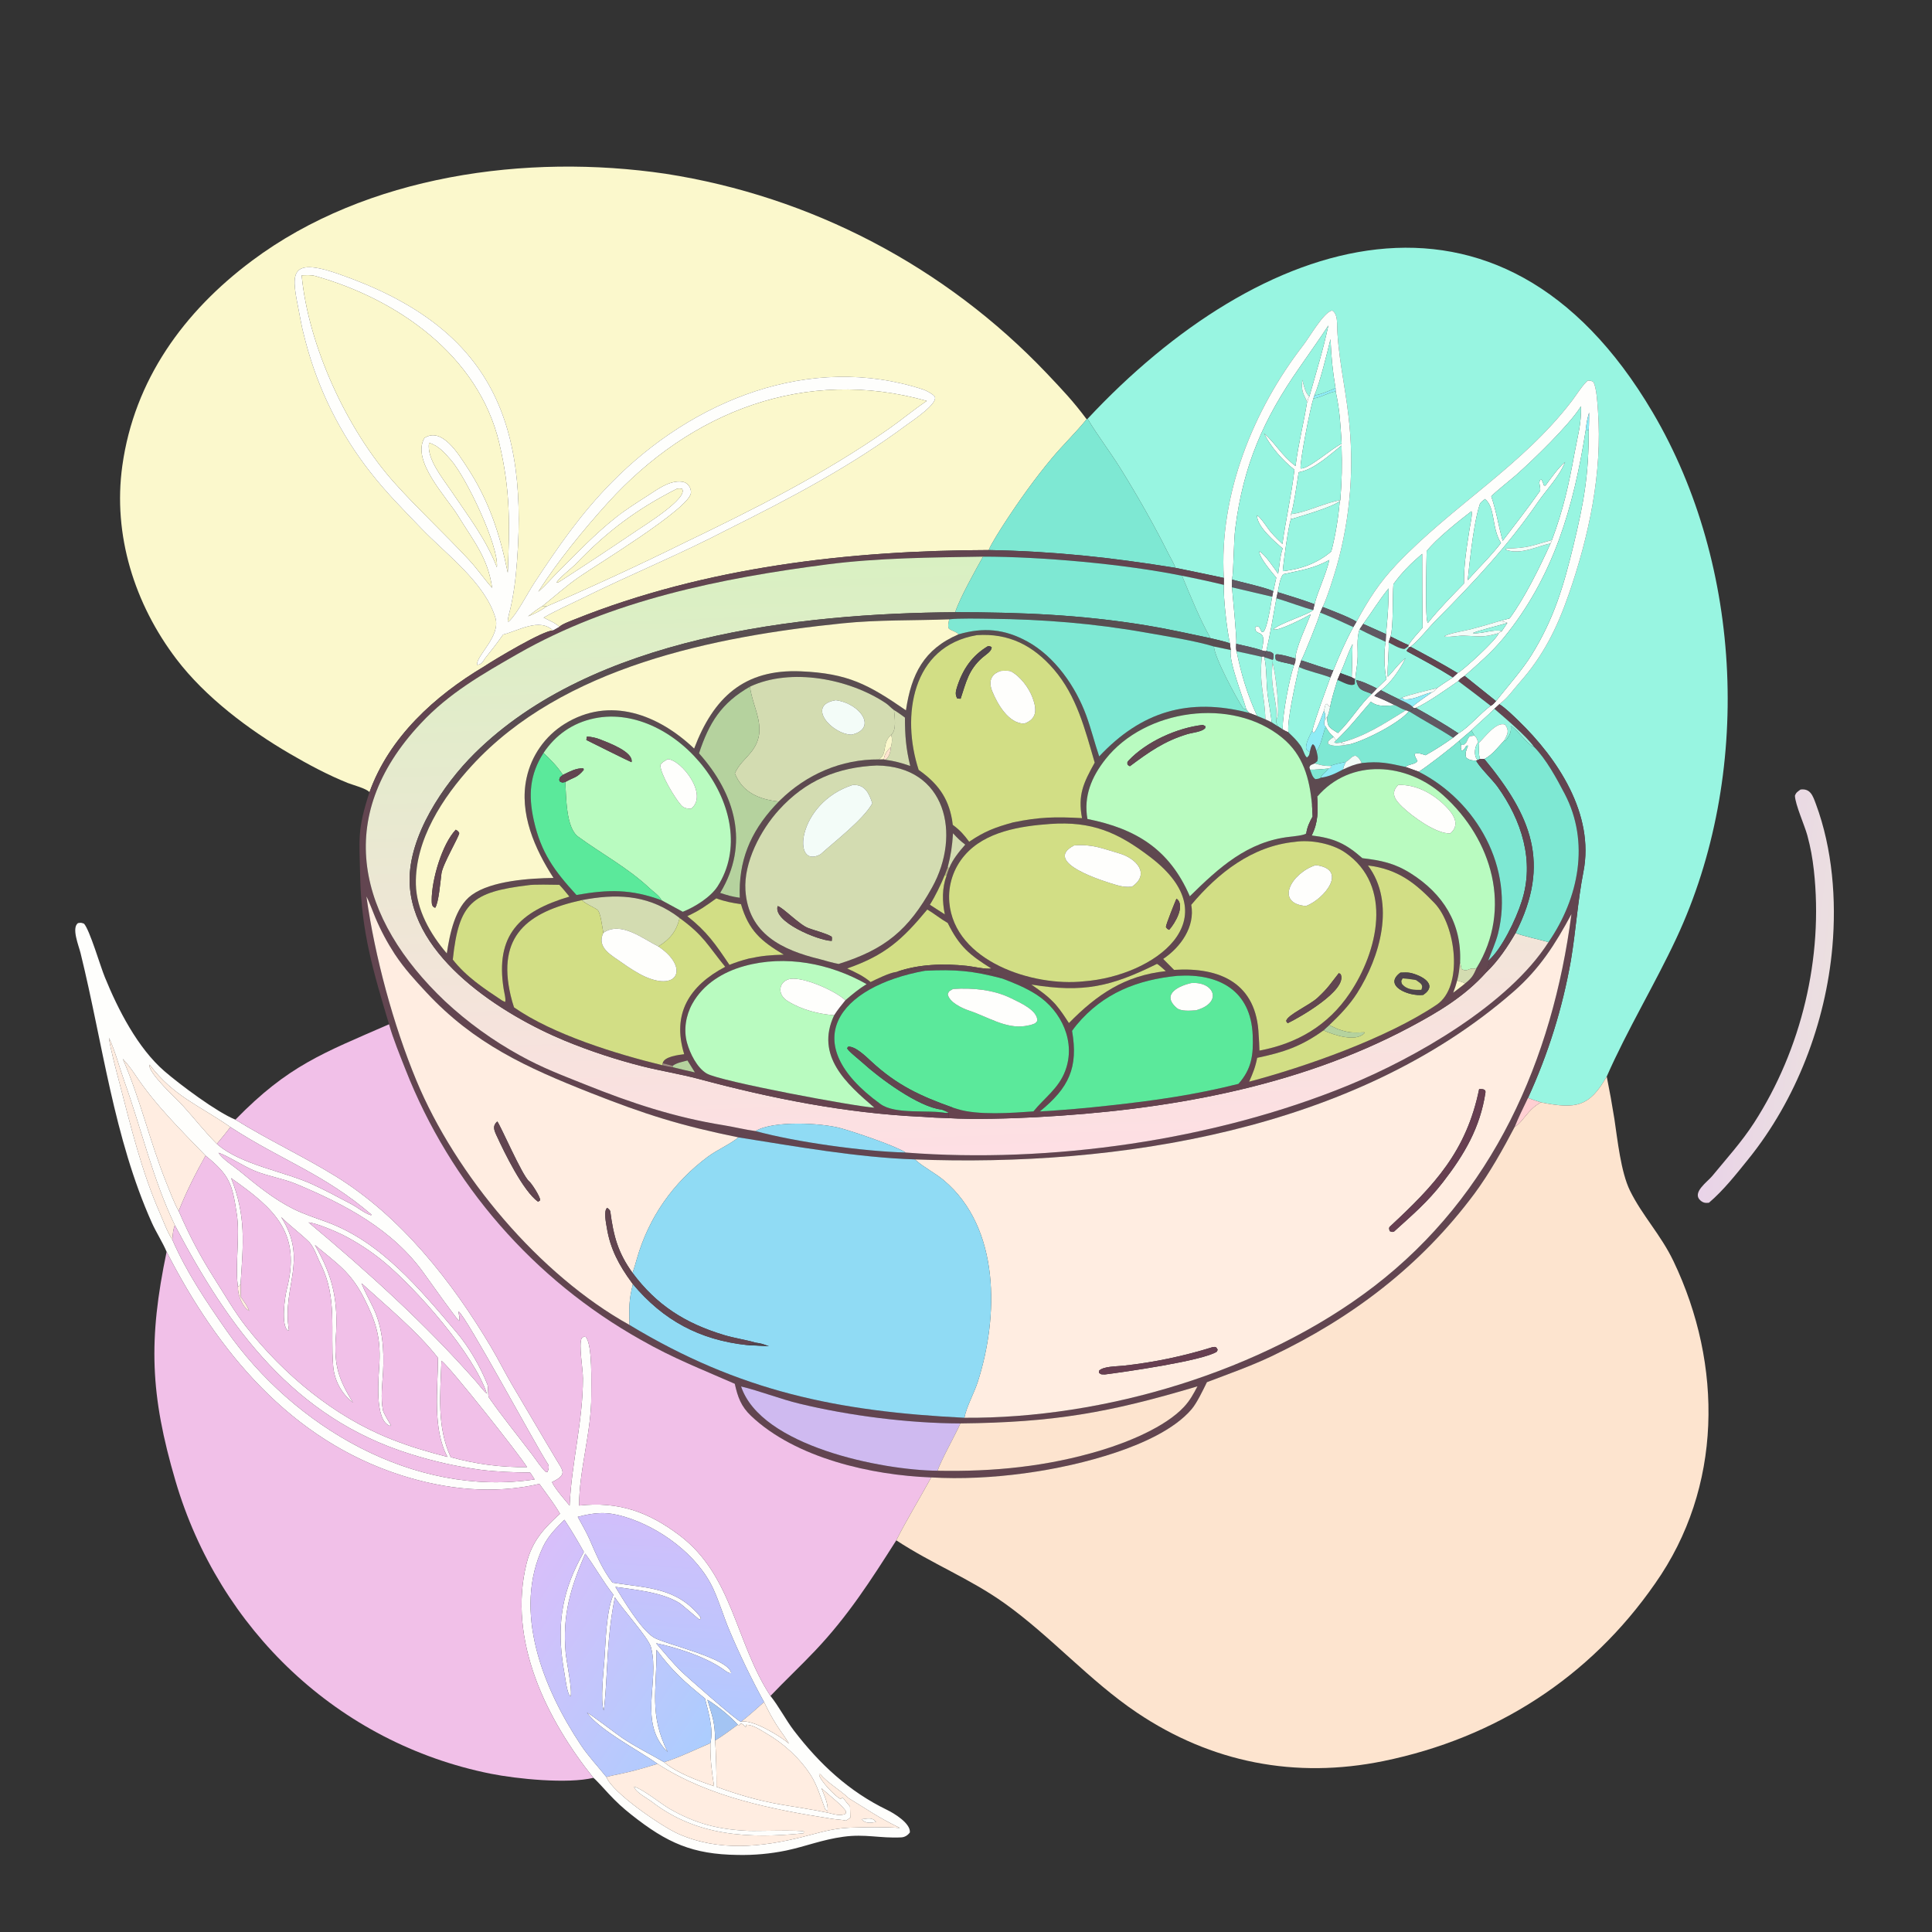 <svg width="1024" height="1024" viewBox="0 0 1024 1024" fill="none" xmlns="http://www.w3.org/2000/svg">
<rect x="0" y="0" width="1024" height="1024" fill="#333333" stroke="none"/>
<path d="M195.834 419.891C194.252 417.898 186.927 416.038 184.393 415.021C173.791 410.766 163.268 405.128 153.399 399.359C131.748 386.702 108.835 369.488 93.538 349.38C71.326 320.183 59.705 283.563 64.837 246.828C71.192 201.332 97.426 165.179 133.614 138.146C194.364 92.766 279.236 81.261 352.707 92.086C429.874 104.061 500.909 141.234 554.736 197.809C563.101 206.672 568.673 212.428 575.934 222.208C570.242 229.256 563.384 235.838 557.584 242.774C548.687 253.412 540.343 265.09 532.767 276.703C530.782 279.745 525.219 288.379 524.053 291.54C450.25 291.699 373.711 300.568 304.784 328.2C303.162 328.851 297.388 330.964 296.538 332.25C294.806 330.415 290.599 328.592 288.138 327.365C294.686 323.547 301.729 320.51 308.524 317.152C334.218 304.456 360.745 293.663 386.167 280.371C419.149 263.94 451.41 246.932 481.06 224.836C482.911 223.475 498.277 213.332 495.206 209.936C494.048 208.654 490.97 206.988 489.297 206.441C429.279 186.827 367.155 212.196 324.519 255.38C307.931 272.182 295.981 289.533 283.174 309.007C279.379 314.757 274.232 325.226 269.676 329.433L269.121 329.417C269.192 327.01 270.39 323.405 270.924 320.819C272.031 315.433 272.863 309.995 273.418 304.525C281.375 222.109 259.185 172.641 178.774 144.981C149.321 134.85 155.633 148.801 159.622 171.202C160.248 174.528 161.175 177.987 162.02 181.242C168.632 206.454 180.364 230.034 196.485 250.515C204.958 261.329 213.609 269.971 223.419 280.187C236.411 293.717 256.964 308.742 262.57 327.41C265.525 337.246 252.334 347.508 252.855 352.405C255.364 352.085 255.708 351.027 257.124 348.884C260.666 344.498 263.402 340.971 266.652 336.332C274.689 334.379 285.912 327.231 293.106 334.196C288.331 333.855 262.029 349.615 256.552 353.268C230.5 368.749 206.265 390.766 195.834 419.891Z" fill="#FBF8CC"/>
<path d="M576.441 221.981C667.29 124.643 794.852 80.95 875.961 218.573C924.06 300.184 928.829 411.082 888.528 497.265C876.95 522.024 862.658 545.465 851.6 570.576C842.387 586.795 835.146 587.818 817.316 584.4L816.755 584.289C814.607 583.656 812.022 582.68 809.865 581.935C820.527 558.752 828.163 534.295 832.586 509.164C835.25 493.346 836.184 477.717 839.258 461.999C845.202 431.6 825.631 402.084 804.808 381.986C801.931 379.209 798.049 375.385 794.708 373.234C799.405 369.651 801.677 365.975 805.43 361.746C818.019 347.558 825.277 332.845 831.469 315.003C842.176 284.147 849.374 250.545 846.96 217.72C846.659 213.622 846.269 206.002 844.616 202.548C843.36 201.731 843.287 201.853 841.758 201.684C840.037 202.31 834.738 210.385 833.172 212.439C806.984 246.785 769.724 268.087 740.3 299.059C731.001 308.847 725.378 317.713 718.99 329.497C714.977 327.006 705.691 323.54 701.041 321.701C703.463 316.745 706.886 305.665 708.475 300.199C715.786 274.266 717.903 247.144 714.706 220.39C712.866 203.968 708.936 187.848 708.681 171.211C708.647 168.965 708.156 165.697 706.062 164.544C701.494 165.558 694.12 178.615 690.847 182.84C664.261 217.162 646.015 262.276 648.658 306.316C640.126 304.494 631.585 302.715 623.036 300.978C622.28 298.838 620.61 296.101 619.562 293.999C611.831 278.521 603.178 263.294 594.065 248.59C588.483 239.583 581.884 231.08 576.441 221.981Z" fill="#98F5E1"/>
<path d="M288.138 327.364C290.599 328.591 294.806 330.414 296.538 332.249C295.402 332.911 294.258 333.56 293.106 334.195C285.912 327.23 274.689 334.378 266.652 336.331C263.402 340.97 260.666 344.497 257.124 348.883C255.708 351.026 255.364 352.084 252.855 352.404C252.334 347.507 265.525 337.245 262.57 327.409C256.964 308.741 236.411 293.716 223.419 280.186C213.609 269.97 204.958 261.328 196.485 250.514C180.364 230.033 168.632 206.453 162.02 181.241C161.175 177.986 160.248 174.527 159.622 171.201C155.633 148.8 149.321 134.849 178.774 144.98C259.185 172.64 281.375 222.108 273.418 304.524C272.863 309.994 272.031 315.432 270.924 320.818C270.39 323.404 269.192 327.009 269.121 329.416L269.676 329.432C274.232 325.225 279.379 314.756 283.174 309.006C295.981 289.532 307.931 272.181 324.519 255.379C367.155 212.195 429.279 186.826 489.297 206.44C490.97 206.987 494.048 208.653 495.206 209.935C498.277 213.331 482.911 223.474 481.06 224.835C451.41 246.931 419.149 263.939 386.167 280.37C360.745 293.662 334.218 304.455 308.524 317.151C301.729 320.509 294.686 323.546 288.138 327.364ZM287.537 321.213C284.477 323.106 282.725 324.436 279.883 326.674C283.289 325.333 286.77 323.598 289.711 321.408C314.121 310.866 338.26 299.709 362.106 287.947C399.998 269.721 436.487 251.427 471.068 227.294C477.893 222.531 484.254 217.145 491.206 212.488C426.733 194.368 366.029 218.1 322.2 266.461C309.419 280.564 295.505 297.595 285.303 313.624C289.096 310.4 292.332 306.531 295.852 303.015C305.732 293.148 315.718 282.669 326.699 274.038C332.009 269.864 337.751 266.264 343.432 262.621C348.393 259.44 354.168 255.041 360.347 255.217C362.297 255.273 363.659 255.723 364.965 257.249C365.842 258.275 366.359 259.937 366.22 261.277C365.352 269.646 315.864 299.543 306.433 306.156C299.889 310.745 293.808 316.238 287.537 321.213ZM159.892 145.945C163.477 183.527 184.041 227.992 209.142 255.977C221.172 269.389 235.864 283.107 248.288 296.431C253.018 301.503 256.528 306.736 260.824 311.569C258.616 295.588 250.896 286.663 242.769 273.371C236.715 263.47 217.906 244.321 224.943 232.147C234.213 226.045 243.087 240.842 247.337 247.277C259.072 265.046 264.898 282.843 269.135 303.559C270.072 278.805 270.757 260.663 264.589 234.737C253.571 188.428 210.653 158.48 166.835 146.224C164.892 145.68 161.922 145.849 159.892 145.945ZM227.41 234.657C226.007 243.163 234.674 253.524 239.26 260.35C248.131 273.557 257.569 285.661 263.369 300.671C264.549 289.603 247.118 252.978 238.882 243.662C235.492 239.828 232.505 236.299 227.41 234.657ZM358.854 259.008C337.473 269.852 321.964 281.456 305.366 298.735C302.83 301.376 296.631 305.999 294.903 308.822C296.075 308.641 295.676 308.787 296.727 308.182C310.357 299.374 323.892 290.419 337.33 281.321C341.435 278.531 365.104 263.908 361.478 259.055C360.184 258.885 360.133 258.843 358.854 259.008Z" fill="#FEFEFC"/>
<path d="M260.825 311.57C256.529 306.737 253.019 301.504 248.289 296.432C235.865 283.108 221.173 269.39 209.143 255.978C184.042 227.993 163.478 183.528 159.893 145.946C161.923 145.85 164.893 145.681 166.836 146.225C210.654 158.481 253.572 188.429 264.59 234.738C270.758 260.664 270.073 278.806 269.136 303.56C264.899 282.844 259.073 265.047 247.338 247.278C243.088 240.843 234.214 226.046 224.944 232.148C217.907 244.322 236.716 263.471 242.77 273.372C250.897 286.664 258.617 295.589 260.825 311.57Z" fill="#FBF8CC"/>
<path d="M688.644 194.963C669.662 222.153 658.992 246.547 654.732 279.993C653.801 287.306 653.937 301.822 653.032 307.209L652.974 311.288C653.328 316.036 655.693 338.681 655.207 341.244C655.167 342.954 655.018 343.532 655.402 345.186C657.897 357.396 661.098 368.11 666.301 379.468L662.03 377.83L660.56 375.958C658.75 369.324 651.256 350.879 652.302 344.507L651.854 340.945C650.294 333.611 648.368 317.264 648.65 309.992L648.658 306.315C646.015 262.275 664.261 217.161 690.847 182.839C694.12 178.614 701.494 165.557 706.062 164.543C708.156 165.696 708.647 168.964 708.681 171.21C708.936 187.847 712.866 203.967 714.706 220.389C717.903 247.143 715.786 274.265 708.475 300.198C706.886 305.664 703.463 316.744 701.041 321.7L699.728 324.69C699.305 327.268 691.238 347.152 689.718 349.999L688.495 353.557C687.06 360.319 681.93 382.237 682.882 388.167C681.595 387.625 680.984 387.256 679.779 386.583C679.946 377.791 683.152 360.741 685.86 352.516C686.554 350.863 686.599 350.923 686.64 349.031C686.432 344.243 692.621 331.135 694.749 325.56C692.082 327.136 677.153 334.955 674.889 333.543C678.524 330.208 693.706 325.631 695.987 323.335L696.736 320.236C698.22 313.89 702.668 304.909 704.579 296.807C695.873 301.519 689.614 302.153 680.1 304.356C678.373 306.579 677.829 310.926 677.235 313.849L676.526 317.092C674.854 326.673 673.324 335.526 671.179 345.033L670.733 345.192L668.769 344.725L669.269 342.09C671.021 333.016 665.075 337.477 665.255 332.571L666.318 331.813C667.906 332.495 667.586 332.776 668.62 334.806L669.498 335.068C671.787 333.049 673.528 320.233 674.265 316.277L674.855 313.423C675.378 311.003 675.913 308.587 676.462 306.173C674.442 303.652 667.084 295.297 667.521 292.208C670.597 294.014 675.187 300.937 677.436 304.117C678.222 299.672 678.383 294.941 679.823 290.686C675.822 287.227 665.901 278.856 666.292 273.089C668.828 274.95 671.567 279.738 673.811 282.307C675.803 284.589 677.518 286.241 679.714 288.33C681.473 275.222 684.488 262.699 686.074 248.975C679.801 243.932 673.464 236.929 669.938 229.625C675.887 234.78 679.048 241.201 686.654 247.014C688.232 234.641 690.897 224.865 692.804 212.96L693.061 213.077C693.135 211.491 693.171 211.594 693.98 210.202C697.768 196.702 701.082 186.278 704.059 172.506C699.396 179.741 693.569 187.751 688.644 194.963ZM707.846 205.71C706.227 195.838 705.642 189.738 705.195 179.74C703.448 187.04 699.65 202.484 696.687 209.521L696.12 211.218C694.549 215.933 688.948 244.161 689.324 248.265C693.207 249.041 706.114 237.382 711.107 235.203C710.391 224.272 710.213 218.09 707.934 207.441L707.846 205.71ZM710.382 265.135C711.23 254.091 711.402 247.244 711.036 236.116C704.575 241.209 696.882 248.584 688.767 250.192L688.324 250.273C687.745 254.08 685.483 269.814 684.244 272.497C684.41 273.563 684.623 274.246 684.158 275.228C682.743 279.705 680.267 297.72 679.902 302.733C689.327 301.762 698.374 298.477 705.597 292.285C707.781 284.158 709.399 274.1 710.09 265.65L710.382 265.135Z" fill="#FEFEFC"/>
<path d="M653.033 307.211C653.938 301.824 653.802 287.308 654.733 279.995C658.993 246.549 669.663 222.155 688.645 194.965C693.57 187.753 699.397 179.743 704.06 172.508C701.083 186.28 697.769 196.704 693.981 210.204C691.702 208.041 691.141 204.505 690.27 201.356C689.654 206.725 690.379 208.145 692.805 212.962C690.898 224.867 688.233 234.643 686.655 247.016C679.049 241.203 675.888 234.782 669.939 229.627C673.465 236.931 679.802 243.934 686.075 248.977C684.489 262.701 681.474 275.224 679.715 288.332C677.519 286.243 675.804 284.591 673.812 282.309C671.568 279.74 668.829 274.952 666.293 273.091C665.902 278.858 675.823 287.229 679.824 290.688C678.384 294.943 678.223 299.674 677.437 304.119C675.188 300.939 670.598 294.016 667.522 292.21C667.085 295.299 674.443 303.654 676.463 306.175C675.914 308.589 675.379 311.005 674.856 313.425C672.902 311.902 656.724 308.254 653.033 307.211Z" fill="#98F5E1"/>
<path d="M707.846 205.708C705.276 206.845 699.454 209.376 696.688 209.519C699.651 202.482 703.448 187.038 705.195 179.738C705.642 189.736 706.227 195.836 707.846 205.708Z" fill="#98F5E1"/>
<path d="M690.271 201.355C691.142 204.504 691.703 208.04 693.982 210.203C693.173 211.595 693.137 211.492 693.063 213.078L692.806 212.961C690.38 208.144 689.655 206.724 690.271 201.355Z" fill="#F3FCF8"/>
<path d="M842.254 218.635C841.124 222.706 840.923 223.888 840.442 228.109C834.08 268.548 823.414 305.993 796.743 338.344C790.565 345.838 783.517 351.849 776.266 358.235C774.7 359.253 774.12 359.52 772.896 360.981C767.957 364.478 755.939 372.933 750.442 375.193L749.162 375.21L748.661 374.613C750.046 372.955 756.55 368.753 758.993 366.903C760.351 366.474 760.587 365.869 761.667 364.704C763.067 363.532 768.275 360.228 770.048 359.039L772.581 356.738C775.43 355.367 793.861 338.468 794.294 335.607L796.042 334.482L798.915 330.13C797.686 329.524 796.283 329.415 794.878 329.162L800.117 327.767C808.027 317.126 816.37 300.151 821.815 288.031C822.138 287.497 822.342 286.811 822.57 286.202C828.544 270.166 831.464 257.112 834.511 240.265C836.251 230.648 838.107 225.327 837.982 215.289L837.54 215.976C831.065 225.919 812.962 243.43 803.767 251.598C800.892 254.151 792.107 261.069 790.412 263.083C793.35 271.832 794.131 278.321 796.441 286.66C803.126 277.945 809.918 269.191 816.239 260.22C816.629 259.665 815.963 256.398 815.822 255.712L816.276 254.445L817.04 254.119C817.614 255.349 817.898 256.053 818.348 257.335L819.138 257.36C822.029 253.46 825.959 247.854 829.558 244.84C826.337 252.839 819.797 259.317 815.024 266.272C799.296 289.185 780.838 308.95 761.248 328.595C756.882 332.974 752.465 338.949 747.618 342.787L746.907 343.071L746.305 342.649L746.592 341.909C748.138 339.063 751.707 335.452 753.979 332.742C753.836 319.678 753.768 306.614 753.775 293.55C747.661 298.793 743.254 303.148 738.53 309.613C738.033 315.799 738.576 332.92 737.019 337.336L736.005 340.506C736.276 345.203 735.297 352.602 735.53 358.712C739.226 355.01 740.72 352.241 744.982 348.804C742.449 354.153 736.862 362.494 731.905 365.823C730.413 366.969 729.735 367.473 728.448 368.819C732.48 370.447 735.59 371.879 739.492 373.808C734.457 374.045 730.669 374.887 726.58 371.956C719.98 379.511 715.537 385.402 708.173 392.463L706.88 390.584C704.578 388.61 704.177 387.741 702.634 385.152C701.572 383.803 701.89 384.314 701.964 382.145L703.509 379.793C703.228 385.472 704.796 385.71 709.136 388.519C716.133 381.637 720.757 373.548 727.045 367.756C727.839 367.066 729.02 365.712 729.78 364.898L734.857 359.998C733.649 355.068 733.371 345.108 734.424 340.185L734.61 336.092C735.458 327.02 736.034 320.965 735.99 311.86C730.433 318.825 727.461 324.004 722.53 330.696L720.626 333.557C718.783 338.632 719.935 344.722 719.486 350.239C719.213 353.598 718.592 356.755 718.317 359.919L718.14 359.92L716.435 358.975C716.556 353.044 716.818 347.362 716.866 341.375C713.976 347.249 712.829 351.593 710.398 356.747L708.878 360.363C707.605 364.566 705.648 370.706 704.957 374.897L703.327 373.03L702.512 373.495L701.697 376.791C700.732 379.246 697.939 387.249 696.275 388.426C695.513 387.631 695.725 388.089 695.572 387.085C698.046 378.009 701.945 368.06 705.127 359.07L706.669 355.369C709.921 347.363 713.118 339.953 717.276 332.367L718.991 329.497C725.379 317.713 731.002 308.847 740.301 299.059C769.725 268.087 806.985 246.785 833.173 212.439C834.739 210.385 840.038 202.31 841.759 201.684C843.288 201.853 843.361 201.731 844.617 202.548C846.27 206.002 846.66 213.622 846.961 217.72C849.375 250.545 842.177 284.147 831.47 315.003C825.278 332.845 818.02 347.558 805.431 361.746C801.678 365.975 799.406 369.651 794.709 373.234L792.054 375.682C787.926 379.868 783.889 383.134 779.884 387.087L773.255 392.743C769.745 395.932 755.922 406.7 751.958 409.021L744.915 406.481C747.058 404.771 749.933 405.288 751.293 403.364C750.528 401.994 750.279 401.528 749.681 400.019L750.157 399.369C752.221 399.004 753.523 399.641 755.579 400.28C760.586 397.444 765.442 394.349 770.128 391.009L773.01 388.703C778.761 385.327 784.631 377.993 790.103 374.122C791.536 373.34 791.788 372.824 792.932 371.602C798.977 363.951 806.787 355.214 811.839 347.036C823.648 327.923 828.759 310.609 833.953 289.109C839.557 265.916 842.061 251.892 842.052 228.004C842.264 224.921 842.233 221.732 842.254 218.635ZM787.071 264.479C786.262 265.099 784.628 266.328 784.338 267.208C782.137 273.887 780.678 284.295 779.791 291.029C779.09 296.514 778.473 302.01 777.939 307.515L782.348 302.645C787.008 297.755 791.416 293.158 795.55 287.783C790.414 279.659 792.723 269.062 787.071 264.479ZM779.901 270.965C773.432 275.911 760.905 285.892 756.16 292.125C756.116 296.449 755.164 328.757 756.776 330.206C762.537 322.961 769.464 315.941 775.929 309.289C775.853 298.947 777.354 290.328 778.923 280.172C779.217 278.271 780.561 272.245 779.901 270.965Z" fill="#FEFEFC"/>
<path d="M696.688 209.522C699.455 209.379 705.277 206.848 707.847 205.711L707.935 207.442C703.655 208.195 700.587 210.512 696.121 211.219L696.688 209.522Z" fill="#8EECF5"/>
<path d="M287.537 321.214C293.808 316.239 299.889 310.746 306.433 306.157C315.864 299.544 365.352 269.647 366.22 261.278C366.359 259.938 365.842 258.276 364.965 257.25C363.659 255.724 362.297 255.274 360.347 255.218C354.168 255.042 348.393 259.441 343.432 262.622C337.751 266.265 332.009 269.865 326.699 274.039C315.718 282.67 305.732 293.149 295.852 303.016C292.332 306.532 289.096 310.401 285.303 313.625C295.505 297.596 309.419 280.565 322.2 266.462C366.029 218.101 426.733 194.369 491.206 212.489C484.254 217.146 477.893 222.532 471.068 227.295C436.487 251.428 399.998 269.722 362.106 287.948C338.26 299.71 314.121 310.867 289.711 321.409L287.537 321.214Z" fill="#FBF8CC"/>
<path d="M696.121 211.218C700.587 210.511 703.655 208.194 707.935 207.441C710.214 218.09 710.392 224.272 711.108 235.203C706.115 237.382 693.208 249.041 689.325 248.265C688.949 244.161 694.55 215.933 696.121 211.218Z" fill="#98F5E1"/>
<path d="M822.569 286.202C810.913 289.518 809.919 290.402 798.106 290.778L798.133 291.365C805.94 294.325 814.981 289.397 821.814 288.031C816.369 300.151 808.026 317.126 800.116 327.767L794.877 329.162C789.906 330.677 785.03 332.072 780.01 333.394C775.852 334.488 769.571 335.336 765.798 337.028L765.723 337.428C769.537 337.785 772.967 336.816 775.808 336.913C784.634 337.214 785.66 338.05 794.293 335.607C793.86 338.468 775.429 355.367 772.58 356.738C764.227 351.695 756.206 347.401 747.617 342.787C752.464 338.949 756.881 332.974 761.247 328.595C780.837 308.95 799.295 289.185 815.023 266.272C819.796 259.317 826.336 252.839 829.557 244.84C825.958 247.854 822.028 253.46 819.137 257.36L818.347 257.335C817.897 256.053 817.613 255.349 817.039 254.119L816.275 254.445L815.821 255.712C815.962 256.398 816.628 259.665 816.238 260.22C809.917 269.191 803.125 277.945 796.44 286.66C794.13 278.321 793.349 271.832 790.411 263.083C792.106 261.069 800.891 254.151 803.766 251.598C812.961 243.43 831.064 225.919 837.539 215.976L837.981 215.289C838.106 225.327 836.25 230.648 834.51 240.265C831.463 257.112 828.543 270.166 822.569 286.202Z" fill="#98F5E1"/>
<path d="M840.441 228.107C840.922 223.886 841.123 222.704 842.253 218.633C842.232 221.73 842.263 224.919 842.051 228.002L840.441 228.107Z" fill="#8EECF5"/>
<path d="M575.934 222.208L576.442 221.98C581.885 231.079 588.484 239.582 594.066 248.589C603.179 263.293 611.832 278.52 619.563 293.998C620.611 296.1 622.281 298.837 623.037 300.977C588.586 295.433 558.996 292.199 524.053 291.54C525.219 288.379 530.782 279.745 532.767 276.703C540.343 265.09 548.687 253.412 557.584 242.774C563.384 235.838 570.242 229.256 575.934 222.208Z" fill="#7EE8D3"/>
<path d="M840.442 228.109L842.052 228.004C842.061 251.892 839.557 265.916 833.953 289.109C828.759 310.609 823.648 327.923 811.839 347.036C806.787 355.214 798.977 363.951 792.932 371.602L776.266 358.235C783.517 351.849 790.565 345.838 796.743 338.344C823.414 305.993 834.08 268.548 840.442 228.109Z" fill="#98F5E1"/>
<path d="M263.369 300.67C257.569 285.66 248.131 273.556 239.26 260.349C234.674 253.523 226.007 243.162 227.41 234.656C232.505 236.298 235.492 239.827 238.882 243.661C247.118 252.977 264.549 289.602 263.369 300.67Z" fill="#FBF8CC"/>
<path d="M710.382 265.136C702.005 266.466 692.316 271.652 684.244 272.498C685.483 269.815 687.745 254.081 688.324 250.274L688.767 250.193C696.882 248.585 704.575 241.21 711.036 236.117C711.402 247.245 711.23 254.092 710.382 265.136Z" fill="#98F5E1"/>
<path d="M296.726 308.185C295.675 308.79 296.074 308.644 294.902 308.825C296.63 306.002 302.829 301.379 305.365 298.738C321.963 281.459 337.472 269.855 358.853 259.011C360.132 258.846 360.183 258.888 361.477 259.058C365.103 263.911 341.434 278.534 337.329 281.324C323.891 290.422 310.356 299.377 296.726 308.185Z" fill="#FBF8CC"/>
<path d="M777.939 307.513C778.473 302.008 779.09 296.512 779.791 291.027C780.678 284.293 782.137 273.885 784.338 267.206C784.628 266.326 786.262 265.097 787.071 264.477C792.723 269.06 790.414 279.657 795.55 287.781C791.416 293.156 787.008 297.753 782.348 302.643L777.939 307.513Z" fill="#98F5E1"/>
<path d="M684.244 272.499C692.316 271.653 702.005 266.467 710.382 265.137L710.09 265.652C705.535 269.038 690.268 273.345 684.158 275.23C684.623 274.248 684.41 273.565 684.244 272.499Z" fill="#F3FCF8"/>
<path d="M684.158 275.226C690.268 273.341 705.535 269.034 710.09 265.648C709.399 274.098 707.781 284.156 705.597 292.283C698.374 298.475 689.327 301.76 679.902 302.731C680.267 297.718 682.743 279.703 684.158 275.226Z" fill="#98F5E1"/>
<path d="M756.161 292.125C760.906 285.892 773.433 275.911 779.902 270.965C780.562 272.245 779.218 278.271 778.924 280.172C777.355 290.328 775.854 298.947 775.93 309.289C769.465 315.941 762.538 322.961 756.777 330.206C755.165 328.757 756.117 296.449 756.161 292.125Z" fill="#98F5E1"/>
<path d="M821.815 288.028C814.982 289.394 805.941 294.322 798.134 291.362L798.107 290.775C809.92 290.399 810.914 289.515 822.57 286.199C822.342 286.808 822.138 287.494 821.815 288.028Z" fill="#F3FCF8"/>
<path d="M296.537 332.249C297.387 330.963 303.161 328.85 304.783 328.199C373.71 300.567 450.249 291.698 524.052 291.539C558.995 292.198 588.585 295.432 623.036 300.976C631.585 302.713 640.126 304.492 648.658 306.314L648.65 309.991C641.298 308.217 633.909 306.607 626.486 305.161C595.963 298.939 551.86 295.025 521.041 295.03C494.02 295.469 465.333 295.665 438.514 299.135C382.207 306.422 324.082 318.124 274.331 346.607C255.647 357.304 237.782 367.502 222.973 383.47C176.099 433.419 189.879 487.04 235.855 530.672C247.866 541.858 261.216 551.514 275.6 559.42C287.797 566.16 297.507 569.723 310.19 574.815C334.671 584.644 357.707 592.272 383.794 596.441C388.995 597.272 395.318 598.84 400.445 599.493C421.923 605.362 457.701 610.274 480.066 610.877C556.517 616.779 643.414 604.448 714.575 575.283C750.185 560.689 799.663 532.38 820.745 499.344C836.893 475.86 842.668 446.267 829.334 420.768C825.128 412.723 819.427 402.193 813.005 395.796C809.01 390.094 797.535 380.422 792.053 375.68L794.708 373.232C798.049 375.383 801.931 379.207 804.808 381.984C825.631 402.082 845.202 431.598 839.258 461.997C836.184 477.715 835.25 493.344 832.586 509.162C828.163 534.293 820.527 558.75 809.865 581.933C807.91 585.937 804.414 593.108 802.864 597.183C796.835 608.71 789.318 622.129 781.482 632.664C753.062 670.878 716.667 698.513 673.826 718.9C663.064 724.021 650.814 728.36 639.692 732.583C637.64 736.747 634.446 743.524 631.565 746.918C622.206 757.943 604.628 765.42 591.276 769.894C561.699 779.805 524.699 784.891 493.574 783.061C462.11 781.898 421.756 772.912 398.068 750.428C392.745 745.376 391.026 740.447 389.451 733.432C371.318 725.438 357.283 720.164 339.677 710.119C282.814 678.201 238.745 627.594 214.945 566.885C212.149 559.774 208.18 550.069 206.208 542.881C197.825 514.991 191.489 493.724 190.896 464.316C190.498 444.541 189.254 440.064 195.833 419.89C206.264 390.765 230.499 368.748 256.551 353.267C262.028 349.614 288.33 333.854 293.105 334.195C294.257 333.56 295.401 332.911 296.537 332.249ZM391.407 602.833C360.612 596.572 341.777 590.603 313.039 579.247C279.166 565.862 251.321 553.253 225.894 525.883C219.689 519.202 214.406 513.483 209.235 505.702C205.211 499.537 201.75 493.024 198.893 486.239C197.678 483.383 195.567 477.565 194.217 475.154C198.668 507.007 208.399 543.061 220.687 572.672C241.486 622.79 285.904 675.757 333.663 702.26C392.214 737.613 444.072 748.094 511.135 751.448C584.942 751.994 669.407 727.008 728.285 681.779C791.27 633.395 822.833 561.691 832.891 484.493C824.292 500.5 816.023 513.503 802.18 525.601C718.01 599.165 591.996 618.685 484.931 614.508C454.364 613.506 421.555 607.59 391.407 602.833ZM509.027 754.444C481.685 754.374 450.294 750.404 423.641 743.948C413.225 741.425 402.579 737.169 392.786 734.85C403.348 766.532 467.4 779.26 496.965 779.522C526.604 780.1 555.033 777.319 583.582 768.692C597.658 764.439 617.533 756.413 627.522 745.696C630.699 742.289 632.519 738.874 634.69 734.772C587.695 748.857 558.23 753.934 509.027 754.444Z" fill="#624550"/>
<path d="M737.02 337.337C738.577 332.921 738.034 315.8 738.531 309.614C743.255 303.149 747.662 298.794 753.776 293.551C753.769 306.615 753.837 319.679 753.98 332.743C751.708 335.453 748.139 339.064 746.593 341.91C744.343 341.056 739.392 338.481 737.02 337.337Z" fill="#98F5E1"/>
<path d="M400.446 599.494C395.319 598.841 388.996 597.273 383.795 596.442C357.708 592.273 334.672 584.645 310.191 574.816C297.508 569.724 287.798 566.161 275.601 559.421C261.217 551.515 247.867 541.859 235.856 530.673C189.88 487.041 176.1 433.42 222.974 383.471C237.783 367.503 255.648 357.305 274.332 346.608C324.083 318.125 382.208 306.423 438.515 299.136C465.334 295.666 494.021 295.47 521.042 295.031C516.99 302.269 508.691 317.056 506.273 324.484C423.217 325.095 314.097 337.399 251.586 399.293C234.861 415.853 216.561 443.196 217.101 467.33C218.003 507.578 266.477 537.938 299.176 551.516C312.656 557.065 326.515 561.643 340.647 565.215C350.505 567.659 360.855 569.316 370.597 571.93C409.086 582.257 448.1 589.966 487.99 591.9C488.088 591.896 488.187 591.893 488.286 591.89C493.321 592.271 497.643 592.521 502.718 592.63C515.422 593.479 536.525 592.814 549.5 592.117C617.205 588.478 686.951 576.595 747.346 544.395C762.314 536.414 776.15 528.231 787.647 515.45C793.955 509.448 798.965 501.955 803.313 494.476C805.373 495.683 817.263 498.291 820.746 499.345C799.664 532.381 750.186 560.69 714.576 575.284C643.415 604.449 556.518 616.78 480.067 610.878C474.511 607.26 452.704 599.939 445.7 598.001C435.456 595.166 409.826 593.798 400.446 599.494Z" fill="url(#paint0_linear_2243_38674)"/>
<path d="M521.042 295.031C551.861 295.026 595.964 298.94 626.487 305.162C630.902 315.729 636.035 328.468 641.627 338.268C630.103 335.853 619.126 333.358 607.454 331.445C572.974 325.794 541.026 324.506 506.273 324.484C508.691 317.056 516.99 302.269 521.042 295.031Z" fill="#7EE8D3"/>
<path d="M677.236 313.851C677.83 310.928 678.374 306.581 680.101 304.358C689.615 302.155 695.874 301.521 704.58 296.809C702.669 304.911 698.221 313.892 696.737 320.238C690.315 317.852 683.776 315.891 677.236 313.851Z" fill="#98F5E1"/>
<path d="M626.486 305.16C633.909 306.606 641.298 308.216 648.65 309.99C648.368 317.262 650.294 333.609 651.854 340.943C649.598 340.074 644.208 338.896 641.626 338.266C636.034 328.466 630.901 315.727 626.486 305.16Z" fill="#98F5E1"/>
<path d="M653.033 307.211C656.724 308.254 672.902 311.902 674.856 313.425L674.266 316.279C667.178 314.579 660.081 312.916 652.975 311.29L653.033 307.211Z" fill="#605862"/>
<path d="M652.975 311.289C660.081 312.915 667.178 314.578 674.266 316.278C673.529 320.234 671.788 333.05 669.499 335.069L668.621 334.807C667.587 332.777 667.907 332.496 666.319 331.814L665.256 332.572C665.076 337.478 671.022 333.017 669.27 342.091L668.77 344.726C666.922 343.849 657.59 341.764 655.208 341.245C655.694 338.682 653.329 316.037 652.975 311.289Z" fill="#98F5E1"/>
<path d="M722.529 330.695C727.46 324.003 730.432 318.824 735.989 311.859C736.033 320.964 735.457 327.019 734.609 336.091L722.529 330.695Z" fill="#98F5E1"/>
<path d="M676.527 317.091L677.236 313.848C683.776 315.888 690.315 317.849 696.737 320.235L695.988 323.334C690.869 322.052 682.43 318.807 676.527 317.091Z" fill="#605862"/>
<path d="M676.527 317.094C682.43 318.81 690.869 322.055 695.988 323.337C693.707 325.633 678.525 330.21 674.89 333.545C677.154 334.957 692.083 327.138 694.75 325.562C692.622 331.137 686.433 344.245 686.641 349.033C683.656 348.204 679.541 346.862 676.571 346.778L676.007 347.186C676.061 348.478 675.799 349.724 676.805 350.114C679.576 351.189 683.112 351.489 685.861 352.518C683.153 360.743 679.947 377.793 679.78 386.585L677.255 384.945C676.434 382.687 676.255 383.183 676.576 381.094C678.985 378.917 675.654 354.073 674.51 351.388L674.61 349.801C675.064 348.303 674.994 348.247 674.987 346.652C673.795 345.349 673.248 345.59 671.18 345.035C673.325 335.528 674.855 326.675 676.527 317.094Z" fill="#98F5E1"/>
<path d="M279.883 326.676C282.725 324.438 284.477 323.108 287.537 321.215L289.711 321.41C286.77 323.6 283.289 325.335 279.883 326.676Z" fill="#FBF8CC"/>
<path d="M701.042 321.699C705.692 323.538 714.978 327.004 718.991 329.495L717.276 332.365C711.346 329.627 705.825 327.044 699.729 324.689L701.042 321.699Z" fill="#605862"/>
<path d="M488.287 591.89C488.188 591.893 488.089 591.896 487.991 591.9C448.101 589.966 409.087 582.257 370.598 571.93C360.856 569.316 350.506 567.659 340.648 565.215C326.516 561.643 312.657 557.065 299.177 551.516C266.478 537.938 218.004 507.578 217.102 467.33C216.562 443.196 234.862 415.853 251.587 399.293C314.098 337.399 423.218 325.095 506.274 324.484C541.027 324.506 572.974 325.794 607.454 331.445C619.126 333.358 630.104 335.853 641.628 338.268C644.21 338.898 649.599 340.076 651.855 340.945L652.303 344.507L643.393 342.66C633.495 339.591 617.688 337.125 607.296 335.275C580.027 330.419 552.611 328.238 524.936 327.957C519.409 327.901 508.373 327.61 503.089 328.251C484.328 328.972 465.424 328.443 446.533 330.377C378.736 337.318 298.167 353.333 250.026 405.865C234.688 422.602 219.947 445.087 220.425 468.641C220.701 482.232 228.17 495.274 236.822 505.318C238.405 495.051 241.119 480.83 250.045 474.348C260.48 466.77 280.748 465.512 293.376 465.327C283.444 450.008 275.014 430.991 279.109 412.299C281.67 400.471 288.898 390.179 299.155 383.756C323.21 368.769 348.938 378.738 367.912 396.755C378.138 369.772 394.312 354.527 424.476 355.815C449.481 356.883 460.298 362.798 480.169 376.491C483.049 357.306 489.589 344.118 508.074 336.192C521.259 332.393 532.345 333.313 544.55 340.012C559.092 347.992 570.102 363.864 575.709 379.144C578.292 386.183 580.158 393.75 582.6 400.913C604.98 377.044 630.041 369.596 662.032 377.83L666.303 379.468L670.667 381.251L673.98 382.838L677.256 384.943L679.781 386.583C680.986 387.256 681.597 387.625 682.884 388.167C685.478 390.636 687.146 392.182 689.256 395.115C690.79 397.248 691.373 400.56 692.716 401.484C693.691 400.643 693.965 400.288 694.207 398.609C694.594 397.07 694.765 395.48 695.829 394.41C697.214 395.46 697.063 396.127 697.795 398.103C698.241 400.167 698.774 401.519 698.17 403.466C697.96 403.649 697 404.514 696.802 404.638C694.869 405.545 694.568 405.24 694.005 406.698L694.376 407.932C695.141 409.908 695.574 411.945 697.184 412.973C698.717 412.797 698.694 412.854 700.074 412.212C704.721 411.541 707.699 410.005 711.813 407.851C715.707 406.087 717.536 405.219 721.729 404.428C731.094 403.395 735.791 404.453 744.915 406.48L751.958 409.02C782.77 424.687 802.677 460.155 794.001 494.764C792.78 499.638 790.475 504.544 788.727 509.271L789.428 510.102C788.938 512.187 788.133 513.55 787.647 515.45C776.15 528.231 762.314 536.414 747.346 544.395C686.951 576.595 617.206 588.478 549.501 592.117C536.526 592.814 515.423 593.479 502.719 592.63L502.766 589.819C501.904 589.233 500.06 588.527 499.027 588.082C501.69 587.565 502.43 588.352 505.097 587.078L507.529 587.835C518.213 591.205 536.332 589.897 547.746 589.073C553.672 581.751 561.009 576.991 564.563 567.677C570.409 552.355 562.697 535.806 549.444 527.226C543.842 523.599 537.403 520.948 531.181 518.629C527.114 515.018 516.638 515.465 514.125 513.445C517.108 512.647 522.887 515.528 525.902 514.045L525.513 513.373C513.894 506.129 508.492 501.729 502.316 489.198C498.354 486.929 495.175 484.244 491.481 482.062C478.143 498.141 469.205 506.245 449.033 513.314C453.674 515.482 457.481 517.171 461.431 520.499C464.593 518.954 471.69 515.441 475.244 515.118C479.97 515.722 486.952 511.176 490.247 514.518C444.335 522.872 421.648 552.612 466.664 585.149C474.644 590.917 492.163 588.024 501.62 589.952L501.062 590.011C497.222 590.393 490.709 589.615 488.287 591.89ZM397.488 363.937C382.265 372.63 375.845 383.061 370.484 399.283C389.779 420.851 397.399 447.363 381.706 473.259C385.753 474.57 387.853 475.236 392.108 475.83C391.336 456.526 397.553 441.309 410.619 427.098C411.326 426.33 412.044 425.574 412.774 424.828L413.397 424.213C427.472 410.378 445.957 402.357 465.771 402.516L468.426 402.471L469.183 402.671C474.382 403.422 477.55 404.28 482.453 405.991C480.185 396.745 479.645 389.929 479.64 380.346C477.62 378.85 476.029 377.662 473.851 376.357C472.285 375.256 471.02 373.709 469.521 372.707C450.109 359.734 419.207 353.753 397.488 363.937ZM288.067 399.088C280.738 410.465 279.978 421.515 282.888 434.636C286.749 452.048 293.871 461.608 305.535 474.364C322.412 471.375 334.506 471.168 350.678 477.176L361.895 483.272C368.323 480.715 376.671 475.487 380.319 469.819C405.46 430.762 358.616 371.763 315.086 380.727C303.388 383.135 294.36 389.673 288.067 399.088ZM698.146 422.267C696.402 423.51 696.233 424.647 695.401 426.745C694.133 412.657 690.809 400.181 679.551 390.965C653.001 369.229 606.929 375.781 585.947 402.381C578.499 411.823 574.246 422.1 576.362 434.072C602.364 439.277 619.916 450.293 630.628 475.052C645.945 460.008 661.086 446.007 683.629 443.521C685.441 443.321 691.248 442.739 692.34 441.753L695.228 442.812C706.993 444.216 713.296 447.088 722.081 454.848C731.963 456.009 739.172 457.496 747.699 462.883C764.86 473.723 774.783 489.418 773.878 509.905C773.493 513.281 773.241 516.457 772.316 519.73C771.641 522.205 771.154 523.762 770.229 526.151C772.101 524.704 774.805 522.739 776.55 521.251C780.141 518.352 780.862 517.079 782.656 513.007C801.698 481.731 790.975 444.907 764.979 421.525C745.747 404.228 715.884 401.581 698.146 422.267ZM502.28 459.756C501.803 460.992 501.164 462.526 500.765 463.756C498.675 468.843 495.773 474.87 492.857 479.535L500.783 484.653C499.379 477.828 499.245 470.686 501.726 464.028C501.957 463.082 502.743 461.066 503.105 460.06C504.96 455.485 508.403 451.317 511.61 447.664C508.596 445.359 507.697 444.431 505.12 441.64C504.623 448.824 504.067 452.785 502.28 459.756ZM308.388 477.074C279.465 483.374 263.28 496.112 270.659 527.621C271.148 529.754 271.745 531.86 272.449 533.932C293.11 548.366 326.912 558.715 351.1 564.603C352.898 564.992 354.7 565.458 356.519 565.639C360.442 566.614 364.378 567.535 368.326 568.402L364.379 562.061C361.351 562.916 359.104 563.141 356.495 564.875L351.242 563.546C351.879 560.007 359.71 559.116 362.639 558.746C356.039 537.342 365.279 522.494 384.383 512.427C375.012 500.988 373.15 495.961 360.222 486.575C359.339 485.879 358.434 485.212 357.507 484.575C342.103 474.07 326.093 473.694 308.388 477.074ZM448.081 530.151C451.898 526.899 455.05 524.25 459.325 521.602C439.918 510.616 416.315 505.997 394.518 512.023C383.221 515.147 372.745 521.55 366.934 532.016C363.512 538.18 362.237 545.873 364.146 552.722C365.719 558.368 369.455 565.985 374.594 568.998C381.657 573.139 452.764 586.414 463.434 587.091C448.719 574.476 431.942 559.65 442.136 538.075C443.952 535.199 445.958 532.8 448.081 530.151ZM704.505 543.37L701.526 546.101C689.659 554.637 680.361 557.741 666.332 560.674C665.396 565.566 664.063 568.805 662.069 573.321C691.909 565.427 735.073 550.283 761.505 532.505C775.819 522.878 771.655 490.49 760.331 478.663C750.31 468.196 741.049 460.624 725.035 458.718C739.919 478.521 731.367 507.408 719.308 526.363C715.267 532.714 709.942 538.206 704.505 543.37ZM517.764 336.635C483.206 342.459 477.61 379.57 486.907 408.062C496.687 414.97 502.491 422.422 504.61 434.491C504.771 435.384 504.894 436.284 504.978 437.187C508.856 440.053 510.793 442.26 513.681 446.138C521.876 440.599 527.327 438.541 536.962 435.885C550.688 433.006 559.571 432.841 573.495 433.634C571.221 421.325 574.174 415.061 580.22 404.204C575.126 386.79 570.721 368.916 558.578 354.806C547.621 342.074 534.633 335.49 517.764 336.635ZM464.734 405.722C443.756 406.647 426.956 413.692 412.799 429.324C403.082 440.053 394.156 457.059 395.094 471.836C396.568 495.032 414.805 503.586 434.364 508.34C437.441 509.172 441.457 510.376 444.505 510.914C469.107 503.2 481.529 492.938 494.081 470.258C509.619 442.183 501.404 406.135 464.734 405.722ZM556.595 436.709C540.884 437.839 522.236 440.687 511.349 453.267C505.353 460.134 502.396 469.139 503.154 478.225C505.866 509.706 547.774 523.039 574.38 520.131C611.85 517.329 652.694 487.148 609.732 454.308C592.394 441.054 578.652 435.162 556.595 436.709ZM686.367 446.197C663.656 448.447 645.652 462.614 631.389 479.576C633.501 491.236 625.78 502.012 616.504 508.257C618.411 510.202 620.332 512.134 622.266 514.053C646.887 512.462 666.124 521.315 667.117 548.623C667.291 551.368 667.495 554.095 667.533 556.846C687.587 553.075 703.917 543.458 715.341 526.523C730.234 504.446 738.722 469.523 712.908 451.825C705.94 447.047 694.579 444.928 686.367 446.197ZM279.86 469.199C250.082 472.821 243.207 478.52 239.99 508.599C247.092 517.693 256.639 524.02 266.158 530.308L267.69 531.081C268.31 530.048 267.253 526.021 266.966 524.225C262.402 495.59 275.36 483.089 301.799 475.214C300.101 473.157 298.306 470.862 296.455 468.97C293.024 468.928 282.801 468.654 279.86 469.199ZM379.665 476.152C374.028 480.196 370.644 482.663 364.279 485.588C374.818 493.887 379.209 500.418 386.62 511.396C390.487 509.857 392.777 509.155 396.817 508.074C403.894 506.55 408.17 506.213 415.429 505.989C403.382 498.827 396.871 493.298 392.736 479.221C388.09 478.573 384.104 477.798 379.665 476.152ZM613.207 510.891C588.928 522.908 574.325 526.346 546.636 521.83C551.686 525.361 555.249 527.766 559.457 532.339C562.612 536.125 563.876 538.165 566.547 542.247C581.429 527.099 596.102 517.078 617.905 514.721C617.022 513.972 613.965 511.084 613.207 510.891ZM624.162 517.203C602.949 519.268 584.702 526.33 570.675 543.16C569.818 544.206 568.998 545.281 568.217 546.385C571.601 565.814 566.581 576.561 551.126 589.097C563.483 588.372 575.819 587.316 588.118 585.928C612.146 583.3 632.931 580.354 656.402 574.48C663.479 566.486 664.356 559.059 663.967 548.829C663.06 524.985 646.116 515.838 624.162 517.203Z" fill="url(#paint1_linear_2243_38674)"/>
<path d="M689.719 350C691.239 347.153 699.306 327.269 699.729 324.691C705.825 327.046 711.346 329.629 717.276 332.367C713.118 339.953 709.921 347.363 706.669 355.369C702.86 354.506 693.813 351.317 689.719 350Z" fill="#98F5E1"/>
<path d="M503.088 328.252C508.372 327.611 519.408 327.902 524.935 327.958C552.61 328.239 580.025 330.42 607.294 335.276C617.686 337.126 633.494 339.592 643.392 342.661C643.781 348.705 655.283 369.985 658.865 375.396C659.866 375.915 659.479 375.834 660.56 375.959L662.031 377.831C630.04 369.597 604.979 377.045 582.599 400.914C580.157 393.751 578.291 386.184 575.708 379.145C570.101 363.865 559.091 347.993 544.549 340.013C532.344 333.314 521.258 332.394 508.073 336.193C506.333 334.512 505.176 334.737 502.944 333.238C502.182 331.718 502.764 330.011 503.088 328.252Z" fill="#7EE8D3"/>
<path d="M236.82 505.317C228.168 495.273 220.699 482.231 220.423 468.64C219.945 445.086 234.686 422.601 250.024 405.864C298.165 353.332 378.734 337.317 446.531 330.376C465.422 328.442 484.326 328.971 503.087 328.25C502.763 330.009 502.181 331.716 502.943 333.236C505.175 334.735 506.332 334.51 508.072 336.191C489.587 344.117 483.047 357.305 480.167 376.49C460.296 362.797 449.479 356.882 424.474 355.814C394.31 354.526 378.136 369.771 367.91 396.754C348.936 378.737 323.208 368.768 299.153 383.755C288.896 390.178 281.668 400.47 279.107 412.298C275.012 430.99 283.442 450.007 293.374 465.326C280.746 465.511 260.478 466.769 250.043 474.347C241.117 480.829 238.403 495.05 236.82 505.317ZM241.563 439.762C234.25 447.469 228.73 466.453 228.811 477.255C228.823 478.888 228.865 480.66 230.662 481.129C232.504 478.574 233.416 467.215 233.985 462.952C234.643 458.028 243.418 443.249 243.411 441.522C242.694 440.392 242.712 440.48 241.563 439.762Z" fill="#FBF8CC"/>
<path d="M794.295 335.605C785.662 338.048 784.636 337.212 775.81 336.911C772.969 336.814 769.539 337.783 765.725 337.426L765.8 337.026C769.573 335.334 775.854 334.486 780.012 333.392C785.032 332.07 789.908 330.675 794.879 329.16C796.284 329.413 797.687 329.522 798.916 330.128C795.97 331.219 781.384 334.706 780.67 335.592C786.297 335.992 791.029 333.339 796.043 334.48L794.295 335.605Z" fill="#F3FCF8"/>
<path d="M796.043 334.481C791.029 333.34 786.297 335.993 780.67 335.593C781.384 334.707 795.97 331.22 798.916 330.129L796.043 334.481Z" fill="#98F5E1"/>
<path d="M720.625 333.556L722.529 330.695L734.609 336.091L734.423 340.184C729.737 338.015 725.22 335.933 720.625 333.556Z" fill="#605862"/>
<path d="M718.316 359.917C718.591 356.753 719.212 353.596 719.485 350.237C719.934 344.72 718.782 338.63 720.625 333.555C725.22 335.932 729.737 338.014 734.423 340.183C733.37 345.106 733.648 355.066 734.856 359.996L729.779 364.896C728.034 363.938 720.32 360.25 718.812 360.594L718.316 359.917Z" fill="#98F5E1"/>
<path d="M486.907 408.063C477.61 379.571 483.206 342.46 517.764 336.636C534.633 335.491 547.621 342.075 558.578 354.807C570.721 368.917 575.127 386.791 580.221 404.205C574.175 415.062 571.221 421.326 573.495 433.635C559.571 432.842 550.689 433.007 536.963 435.886C527.328 438.542 521.876 440.6 513.681 446.139C510.793 442.261 508.856 440.054 504.978 437.188C504.894 436.285 504.771 435.385 504.61 434.492C502.491 422.423 496.687 414.971 486.907 408.063ZM523.738 342.407C515.194 347.464 510.194 354.786 507.189 364.363C506.488 366.595 506.209 368.238 507.375 370.218C507.865 370.259 508.679 370.35 509.146 370.35C512.035 361.763 513.218 355.133 520.635 348.594C522.407 347.031 525.756 345.149 525.583 343C524.491 342.457 524.895 342.525 523.738 342.407ZM530.446 355.603C525.06 357.283 523.866 361.316 525.88 366.321C528.652 373.211 534.62 383.576 542.909 383.528C549.668 381.014 549.625 376.172 547.294 369.813C545.37 364.564 540.735 358.368 535.786 355.838C534.693 355.328 531.648 355.526 530.446 355.603Z" fill="#D2DE85"/>
<path d="M737.02 337.336C739.392 338.48 744.343 341.055 746.593 341.909L746.306 342.649C745.383 343.387 745.328 343.416 744.348 344.014C741.527 343.746 738.627 341.87 736.006 340.506L737.02 337.336Z" fill="#624550"/>
<path d="M735.529 358.71C735.296 352.6 736.275 345.201 736.004 340.504C738.625 341.868 741.525 343.744 744.346 344.012C745.326 343.414 745.381 343.385 746.304 342.647L746.906 343.069L745.614 344.642L745.778 345.251C754.025 349.69 762.129 354.024 770.047 359.037C768.274 360.226 763.066 363.53 761.666 364.702C758 365.607 745.631 368.456 742.93 369.847L741.655 370.684C738.399 369.154 735.122 367.449 731.904 365.821C736.861 362.492 742.448 354.151 744.981 348.802C740.719 352.239 739.225 355.008 735.529 358.71Z" fill="#98F5E1"/>
<path d="M655.208 341.242C657.59 341.761 666.922 343.846 668.77 344.723L670.734 345.19C670.643 346.76 670.789 346.788 669.852 347.996L668.78 348.122C664.331 347.1 659.872 346.12 655.403 345.184C655.019 343.53 655.168 342.952 655.208 341.242Z" fill="#605862"/>
<path d="M509.145 370.349C508.678 370.349 507.864 370.258 507.374 370.217C506.208 368.237 506.487 366.594 507.188 364.362C510.193 354.785 515.193 347.463 523.737 342.406C524.894 342.524 524.49 342.456 525.582 342.999C525.755 345.148 522.406 347.03 520.634 348.593C513.217 355.132 512.034 361.762 509.145 370.349Z" fill="#50444D"/>
<path d="M710.398 356.747C712.829 351.593 713.976 347.249 716.866 341.375C716.818 347.362 716.556 353.044 716.435 358.975L710.398 356.747Z" fill="#98F5E1"/>
<path d="M660.562 375.958C659.481 375.833 659.867 375.914 658.866 375.395C655.284 369.984 643.782 348.704 643.393 342.66L652.304 344.507C651.258 350.879 658.752 369.324 660.562 375.958Z" fill="#98F5E1"/>
<path d="M746.907 343.069L747.618 342.785C756.207 347.399 764.228 351.693 772.581 356.736L770.048 359.037C762.13 354.024 754.026 349.69 745.779 345.251L745.615 344.642L746.907 343.069Z" fill="#624550"/>
<path d="M670.734 345.19L671.18 345.031C673.248 345.586 673.795 345.345 674.987 346.648C674.994 348.243 675.064 348.299 674.61 349.797C673.352 349.327 671.407 348.779 670.076 348.362L669.852 347.996C670.789 346.788 670.643 346.76 670.734 345.19Z" fill="#605862"/>
<path d="M655.402 345.188C659.871 346.123 664.33 347.103 668.779 348.125C667.331 363.43 670.381 368.454 670.665 381.253L666.301 379.469C661.098 368.111 657.897 357.398 655.402 345.188Z" fill="#98F5E1"/>
<path d="M685.862 352.517C683.113 351.488 679.577 351.188 676.806 350.113C675.8 349.723 676.062 348.477 676.008 347.185L676.572 346.777C679.542 346.861 683.657 348.203 686.642 349.032C686.601 350.924 686.556 350.864 685.862 352.517Z" fill="#605862"/>
<path d="M668.781 348.122L669.853 347.996L670.077 348.362C671.382 352.847 671.156 362.298 671.823 367.786C672.175 370.687 673.935 380.761 673.98 382.836L670.667 381.249C670.383 368.45 667.333 363.427 668.781 348.122Z" fill="#F3FCF8"/>
<path d="M670.076 348.363C671.407 348.78 673.352 349.328 674.61 349.798L674.51 351.385C672.99 364.834 677.016 370.812 676.576 381.091C676.255 383.18 676.434 382.684 677.255 384.942L673.979 382.837C673.934 380.762 672.174 370.688 671.822 367.787C671.155 362.299 671.381 352.848 670.076 348.363Z" fill="#98F5E1"/>
<path d="M688.496 353.558L689.719 350C693.813 351.317 702.86 354.506 706.669 355.369L705.127 359.07C699.709 356.978 693.684 355.878 688.496 353.558Z" fill="#605862"/>
<path d="M674.511 351.387C675.655 354.072 678.986 378.916 676.577 381.093C677.017 370.814 672.991 364.836 674.511 351.387Z" fill="#F3FCF8"/>
<path d="M682.883 388.169C681.931 382.239 687.061 360.321 688.496 353.559C693.684 355.879 699.709 356.979 705.127 359.071C701.945 368.061 698.046 378.01 695.572 387.086C694.294 389.771 691.574 394.437 692.399 397.194C693.382 398.199 693.005 397.965 694.206 398.611C693.964 400.29 693.69 400.645 692.715 401.486C691.372 400.562 690.789 397.25 689.255 395.117C687.145 392.184 685.477 390.638 682.883 388.169Z" fill="#98F5E1"/>
<path d="M542.908 383.528C534.619 383.576 528.651 373.211 525.879 366.321C523.865 361.316 525.059 357.283 530.445 355.603C531.647 355.526 534.692 355.328 535.785 355.838C540.734 358.368 545.369 364.564 547.293 369.813C549.624 376.172 549.667 381.014 542.908 383.528Z" fill="#FEFEFC"/>
<path d="M708.879 360.362L710.399 356.746L716.436 358.974L718.141 359.919L718.095 362.562C715.954 364.211 711.46 361.341 708.879 360.362Z" fill="#50444D"/>
<path d="M772.896 360.98C774.12 359.519 774.7 359.252 776.266 358.234L792.932 371.601C791.788 372.823 791.537 373.339 790.104 374.121C784.427 369.665 778.69 365.284 772.896 360.98Z" fill="#624550"/>
<path d="M397.487 363.939C419.206 353.755 450.108 359.736 469.52 372.709C471.019 373.711 472.284 375.258 473.85 376.359C474.131 380.338 475.397 386.749 472.305 389.567C467.248 393.893 470.639 399.554 465.77 402.518C445.956 402.359 427.471 410.38 413.396 424.215L412.773 424.83C402.41 423.698 393.597 420.141 389.479 409.892C391.816 404.848 394.666 402.897 398.049 398.701C407.636 386.807 399.049 376.019 397.487 363.939ZM442.988 371.117C427.115 373.676 440.726 389.109 451.342 389.41C465.084 386.334 456.408 372.963 442.988 371.117Z" fill="#D3DCB1"/>
<path d="M718.139 359.919L718.316 359.918L718.812 360.595C720.143 366.092 722.01 365.69 727.044 367.755C720.756 373.547 716.132 381.636 709.135 388.518C704.795 385.709 703.227 385.471 703.508 379.792C703.999 379.235 704.721 375.85 704.956 374.896C705.647 370.705 707.604 364.565 708.877 360.362C711.458 361.341 715.952 364.211 718.093 362.562L718.139 359.919Z" fill="#7EE8D3"/>
<path d="M718.812 360.597C720.321 360.253 728.035 363.941 729.78 364.899C729.02 365.713 727.838 367.067 727.044 367.757C722.01 365.692 720.143 366.094 718.812 360.597Z" fill="#605862"/>
<path d="M750.441 375.192C755.938 372.932 767.956 364.477 772.895 360.98C778.689 365.284 784.425 369.665 790.102 374.121C784.63 377.992 778.76 385.326 773.009 388.702C765.595 383.778 758.2 379.522 750.441 375.192Z" fill="#98F5E1"/>
<path d="M370.482 399.283C375.843 383.061 382.263 372.63 397.486 363.938C399.048 376.017 407.635 386.805 398.048 398.699C394.665 402.895 391.815 404.847 389.478 409.891C393.596 420.14 402.409 423.696 412.772 424.828C412.042 425.574 411.324 426.33 410.617 427.098C397.551 441.309 391.334 456.526 392.106 475.83C387.851 475.236 385.751 474.57 381.704 473.259C397.397 447.363 389.777 420.851 370.482 399.283Z" fill="#B5D29E"/>
<path d="M742.932 369.848C745.633 368.457 758.002 365.608 761.668 364.703C760.588 365.868 760.352 366.473 758.994 366.902L758.367 367.06C753.156 368.413 749.446 370.949 744.321 370.697L742.932 369.848Z" fill="#F3FCF8"/>
<path d="M728.447 368.816C729.734 367.47 730.412 366.966 731.904 365.82C735.122 367.448 738.399 369.153 741.655 370.683C743.701 371.643 747.188 373.052 748.66 374.61L749.161 375.207C748.187 376.904 748.855 376.265 747.033 377.133L746.682 377.044L745.106 376.468C743.134 375.856 741.327 374.779 739.491 373.805C735.589 371.876 732.479 370.444 728.447 368.816Z" fill="#605862"/>
<path d="M742.931 369.848L744.32 370.697C749.445 370.949 753.155 368.413 758.366 367.06L758.993 366.902C756.55 368.752 750.046 372.954 748.661 374.612C747.189 373.054 743.702 371.645 741.656 370.685L742.931 369.848Z" fill="#8EECF5"/>
<path d="M451.341 389.406C440.725 389.105 427.114 373.672 442.987 371.113C456.407 372.959 465.083 386.33 451.341 389.406Z" fill="#F3FCF8"/>
<path d="M739.491 373.805C741.327 374.779 743.134 375.856 745.106 376.468C733.754 383.422 723.639 390.288 710.591 393.607C709.018 393.718 708.052 394.126 707.156 393.39L708.172 392.46C715.536 385.399 719.979 379.508 726.579 371.953C730.668 374.884 734.456 374.042 739.491 373.805Z" fill="#7EE8D3"/>
<path d="M701.697 376.788L702.512 373.492L703.327 373.027L704.957 374.894C704.722 375.848 704 379.233 703.509 379.79L701.964 382.142C702.459 379.503 702.739 378.977 701.697 376.788Z" fill="#F3FCF8"/>
<path d="M749.161 375.208L750.441 375.191C758.2 379.521 765.595 383.777 773.009 388.701L770.127 391.007C762.326 385.89 754.703 381.959 747.033 377.134C748.855 376.266 748.187 376.905 749.161 375.208Z" fill="#605862"/>
<path d="M779.885 387.085C783.89 383.132 787.927 379.866 792.055 375.68C797.537 380.422 809.012 390.094 813.007 395.796C809.896 395.091 803.873 386.163 800.705 384.773C801.207 388.174 800.018 389.794 798.055 392.555L797.318 392.427C798.946 389.248 800.18 387.27 797.721 384.065C793.077 382.305 787.032 390.709 783.972 393.621L783.379 393.604C783.032 391.974 782.725 390.966 781.494 389.883L779.885 387.085Z" fill="#98F5E1"/>
<path d="M473.85 376.355C476.028 377.66 477.619 378.848 479.639 380.344C479.644 389.927 480.184 396.743 482.452 405.989C477.549 404.278 474.381 403.42 469.182 402.669C471.35 401.51 471.999 398.144 472.214 395.895C472.763 394.051 473.042 391.392 472.305 389.563C475.397 386.745 474.131 380.334 473.85 376.355Z" fill="#D3DCB1"/>
<path d="M745.107 376.469L746.683 377.045C741.538 383.377 722.834 392.889 714.663 394.692C712.661 394.418 712.389 394.436 710.592 393.608C723.64 390.289 733.755 383.423 745.107 376.469Z" fill="#FEFEFC"/>
<path d="M746.683 377.047L747.034 377.136C754.704 381.961 762.327 385.892 770.128 391.009C765.442 394.349 760.586 397.444 755.579 400.28C753.523 399.641 752.221 399.004 750.157 399.369L749.681 400.019C750.279 401.528 750.528 401.994 751.293 403.364C749.933 405.288 747.058 404.771 744.915 406.481C735.791 404.454 731.093 403.396 721.728 404.429C721.033 402.87 720.015 401.103 718.352 400.506C716.217 400.933 715.873 402.144 714.112 403.309L713.361 403.798C711.705 404.177 706.276 405.235 705.201 405.999C701.533 406.014 700.35 405.546 696.801 404.639C696.999 404.515 697.959 403.65 698.169 403.467C698.773 401.52 698.24 400.168 697.794 398.104C700.188 395.048 701.003 389.43 702.634 385.152C704.177 387.741 704.578 388.61 706.88 390.584C705.498 391.542 705.17 391.7 703.999 392.95L703.846 394.069C705.945 396.14 711.778 395.089 714.663 394.694C722.834 392.891 741.538 383.379 746.683 377.047Z" fill="#7EE8D3"/>
<path d="M701.697 376.789C702.739 378.978 702.459 379.504 701.964 382.143C701.89 384.312 701.572 383.801 702.634 385.15C701.003 389.428 700.188 395.046 697.794 398.102C697.062 396.126 697.213 395.459 695.828 394.409C694.764 395.479 694.593 397.069 694.206 398.608C693.005 397.962 693.382 398.196 692.399 397.191C691.574 394.434 694.294 389.768 695.572 387.083C695.725 388.087 695.513 387.629 696.275 388.424C697.939 387.247 700.732 379.244 701.697 376.789Z" fill="#8EECF5"/>
<path d="M576.361 434.07C574.245 422.098 578.498 411.822 585.946 402.38C606.928 375.78 653 369.227 679.55 390.963C690.808 400.179 694.132 412.655 695.4 426.743L695.715 432.781C694.116 435.576 692.758 438.528 692.339 441.751C691.247 442.737 685.44 443.319 683.628 443.519C661.085 446.005 645.944 460.006 630.627 475.05C619.915 450.291 602.363 439.275 576.361 434.07ZM637.513 384.221C624.077 385.745 607.728 392.957 598.149 403.129C597.252 404.081 597.489 404.424 597.659 405.358C597.884 405.509 598.632 406.045 598.848 406.123C608.943 398.61 617.055 392.807 629.349 389.092C631.892 388.324 637.24 387.889 638.824 385.866L638.83 384.84L637.513 384.221Z" fill="#B9FBC0"/>
<path d="M288.066 399.087C294.359 389.672 303.387 383.134 315.085 380.726C358.615 371.762 405.459 430.761 380.318 469.818C376.67 475.486 368.322 480.714 361.894 483.271L350.677 477.175C349.295 474.487 346.514 472.861 344.347 470.821C332.843 459.991 319.043 452.661 306.435 443.446C299.861 438.642 300.154 422.186 299.625 414.475C304.057 411.912 305.747 412.442 309.392 408.068L309.254 407.294C305.533 406.885 301.72 409.121 298.329 410.703C295.601 406.425 291.768 402.511 288.066 399.087ZM311.057 390.405L310.772 392.203C310.811 392.249 333.884 403.726 334.73 403.977C335.913 398.515 322.418 393.646 318.244 391.965C316.136 391.116 313.329 390.459 311.057 390.405ZM353.882 402.373C352.478 403.25 350.682 404.106 350.014 405.513C350.004 410.266 357.602 422.887 361.031 426.754C362.527 428.442 364.186 428.551 366.262 428.646C375.738 421.385 361.136 402.643 353.882 402.373Z" fill="#B9FBC0"/>
<path d="M598.848 406.125C598.632 406.047 597.884 405.51 597.659 405.359C597.489 404.425 597.252 404.082 598.149 403.13C607.728 392.958 624.077 385.747 637.513 384.223L638.83 384.841L638.824 385.867C637.24 387.89 631.892 388.326 629.349 389.094C617.055 392.809 608.943 398.612 598.848 406.125Z" fill="#624550"/>
<path d="M797.317 392.426C793.835 396.141 791.243 399.879 786.751 402.303L784.458 402.24C783.554 399.825 783.864 396.241 783.971 393.62C787.031 390.708 793.076 382.304 797.72 384.064C800.179 387.269 798.945 389.247 797.317 392.426Z" fill="#FEFEFC"/>
<path d="M786.75 402.304C791.242 399.88 793.834 396.142 797.316 392.427L798.053 392.555C800.016 389.794 801.205 388.174 800.703 384.773C803.871 386.163 809.894 395.091 813.005 395.796C819.427 402.193 825.128 412.723 829.334 420.768C842.668 446.267 836.893 475.86 820.745 499.344C817.262 498.29 805.372 495.682 803.312 494.475C822.147 457.469 811.533 432.349 786.75 402.304Z" fill="#7EE8D3"/>
<path d="M773.256 392.742L779.885 387.086L781.494 389.884L778.942 390.237C776.956 392.956 778.104 393.115 775.726 394.83L774.472 394.846C774.066 393.852 773.853 393.65 773.256 392.742Z" fill="#7EE8D3"/>
<path d="M465.77 402.517C470.639 399.553 467.248 393.892 472.305 389.566C473.042 391.395 472.763 394.054 472.214 395.898C470.123 397.878 468.902 399.598 468.425 402.472L465.77 402.517Z" fill="#FBF8CC"/>
<path d="M706.88 390.582L708.173 392.461L707.157 393.391C708.053 394.127 709.019 393.719 710.592 393.608C712.389 394.436 712.661 394.418 714.663 394.692C711.778 395.087 705.945 396.138 703.846 394.067L703.999 392.948C705.17 391.698 705.498 391.54 706.88 390.582Z" fill="#F3FCF8"/>
<path d="M774.471 394.845L775.725 394.829C778.103 393.114 776.955 392.955 778.941 390.236L781.493 389.883C782.724 390.966 783.031 391.974 783.378 393.604C781.61 395.578 781.059 400.144 782.76 402.402L783.12 402.888L782.399 403.126C780.029 403.048 779.018 402.996 777.133 401.594C776.311 399.24 777.162 397.695 778.059 395.25C776.515 394.737 776.84 397.528 774.667 397.883C774.289 396.375 774.129 396.316 774.471 394.845Z" fill="#FEFEFC"/>
<path d="M334.729 403.978C333.883 403.727 310.81 392.25 310.771 392.204L311.056 390.406C313.328 390.46 316.135 391.117 318.243 391.966C322.417 393.647 335.912 398.516 334.729 403.978Z" fill="#624550"/>
<path d="M751.957 409.02C755.921 406.699 769.744 395.931 773.254 392.742C773.851 393.65 774.064 393.852 774.47 394.846C774.128 396.317 774.288 396.376 774.666 397.884C776.839 397.529 776.514 394.738 778.058 395.251C777.161 397.696 776.31 399.241 777.132 401.595C779.017 402.997 780.028 403.049 782.398 403.127C783.999 406.528 791.091 413.294 793.742 416.989C806.437 434.686 813.55 456.376 806.501 477.823C803.682 486.854 795.841 503.396 788.726 509.271C790.474 504.544 792.779 499.638 794 494.764C802.676 460.155 782.769 424.687 751.957 409.02Z" fill="#7EE8D3"/>
<path d="M783.121 402.889L782.761 402.403C781.06 400.145 781.611 395.579 783.379 393.605L783.972 393.622C783.865 396.243 783.555 399.827 784.459 402.242L783.121 402.889Z" fill="#98F5E1"/>
<path d="M468.426 402.472C468.903 399.598 470.124 397.878 472.215 395.898C472 398.147 471.351 401.513 469.183 402.672L468.426 402.472Z" fill="#FDE4CF"/>
<path d="M305.534 474.366C293.87 461.61 286.748 452.05 282.887 434.638C279.977 421.517 280.737 410.467 288.066 399.09C291.768 402.514 295.601 406.428 298.329 410.706C296.498 412.274 297.005 411.348 296.377 413.348L296.854 414.344C298.58 414.936 297.694 414.832 299.625 414.478C300.154 422.189 299.861 438.645 306.435 443.449C319.043 452.664 332.843 459.994 344.347 470.824C346.514 472.864 349.295 474.49 350.677 477.178C334.505 471.17 322.411 471.377 305.534 474.366Z" fill="#5BE99B"/>
<path d="M713.362 403.796L714.112 403.307C715.873 402.142 716.217 400.931 718.352 400.504C720.015 401.101 721.034 402.868 721.729 404.427C717.536 405.218 715.707 406.086 711.812 407.85C712.053 406.225 712.647 405.264 713.362 403.796Z" fill="#F3FCF8"/>
<path d="M784.457 402.242L786.75 402.305C811.533 432.35 822.147 457.47 803.312 494.476C798.964 501.955 793.954 509.448 787.646 515.45C788.132 513.55 788.937 512.187 789.427 510.102L788.726 509.271C795.841 503.396 803.682 486.854 806.501 477.823C813.55 456.376 806.437 434.686 793.742 416.989C791.091 413.294 783.999 406.528 782.398 403.127L783.119 402.889L784.457 402.242Z" fill="#624550"/>
<path d="M366.262 428.648C364.186 428.553 362.527 428.444 361.031 426.756C357.602 422.889 350.004 410.268 350.014 405.515C350.682 404.108 352.478 403.252 353.882 402.375C361.136 402.645 375.738 421.387 366.262 428.648Z" fill="#FEFEFC"/>
<path d="M705.2 405.998C706.275 405.234 711.704 404.176 713.36 403.797C712.645 405.265 712.052 406.226 711.811 407.851C707.697 410.005 704.719 411.541 700.072 412.212C700.724 410.1 702.397 409.684 704.09 407.367L705.812 406.659L705.2 405.998Z" fill="#8EECF5"/>
<path d="M694.375 407.931L694.004 406.697C694.567 405.239 694.868 405.544 696.801 404.637C700.35 405.544 701.533 406.012 705.201 405.997L705.813 406.658L704.091 407.366C701.792 407.549 696.426 408.097 694.375 407.931Z" fill="#F3FCF8"/>
<path d="M434.363 508.341C414.804 503.587 396.567 495.033 395.093 471.837C394.155 457.06 403.081 440.054 412.798 429.325C426.955 413.693 443.755 406.648 464.733 405.723C501.403 406.136 509.618 442.184 494.08 470.259C481.528 492.939 469.106 503.201 444.504 510.915C441.456 510.377 437.44 509.173 434.363 508.341ZM451.876 416.075C422.162 425.627 419.558 461.261 434.901 452.802C442.8 445.68 457.472 434.465 462.363 425.799C460.641 420.53 458.425 415.553 451.876 416.075ZM412.184 480.246C409.496 488.472 433.552 498.505 440.845 498.697C440.878 497.826 441.137 496.645 440.638 496.353C437.761 494.674 431.673 493.111 428.462 491.934C423.715 490.193 414.721 480.749 412.184 480.246Z" fill="#D3DCB1"/>
<path d="M298.329 410.704C301.72 409.122 305.533 406.886 309.254 407.295L309.392 408.069C305.747 412.443 304.057 411.913 299.625 414.476C297.694 414.83 298.58 414.934 296.854 414.342L296.377 413.346C297.005 411.346 296.498 412.272 298.329 410.704Z" fill="#624550"/>
<path d="M694.375 407.932C696.426 408.098 701.792 407.55 704.091 407.367C702.398 409.684 700.725 410.1 700.073 412.212C698.693 412.854 698.716 412.797 697.183 412.973C695.573 411.945 695.14 409.908 694.375 407.932Z" fill="#7EE8D3"/>
<path d="M698.145 422.268C715.883 401.582 745.746 404.229 764.978 421.526C790.974 444.908 801.697 481.732 782.655 513.008C782.461 513.097 781.752 513.449 781.566 513.414C778.375 512.818 777.853 515.467 774.642 513.575C774.41 512.347 774.155 511.124 773.877 509.906C774.782 489.419 764.86 473.724 747.699 462.884C739.172 457.497 731.962 456.01 722.08 454.849C713.295 447.089 706.992 444.217 695.227 442.813C698.751 435.812 698.589 429.759 698.145 422.268ZM741.133 416.042C736.675 420.378 739.449 424.033 743.378 427.777C748.58 432.734 761.293 442.12 768.706 441.701C774.189 436.999 770.263 431.421 766.263 427.364C759.714 420.721 750.659 415.697 741.133 416.042Z" fill="#B9FBC0"/>
<path d="M434.9 452.8C419.557 461.259 422.161 425.625 451.875 416.073C458.424 415.551 460.64 420.528 462.362 425.797C457.471 434.463 442.799 445.678 434.9 452.8Z" fill="#F3FCF8"/>
<path d="M768.705 441.699C761.292 442.118 748.579 432.732 743.377 427.775C739.448 424.031 736.674 420.376 741.132 416.04C750.658 415.695 759.713 420.719 766.262 427.362C770.262 431.419 774.188 436.997 768.705 441.699Z" fill="#FEFEFC"/>
<path d="M905.768 637.482C903.877 637.71 902.619 637.503 901.172 636.184C896.666 632.074 904.989 626.384 907.455 623.385C915.037 614.167 923.192 605.182 929.683 595.125C954.849 556.13 966.488 507.442 961.388 461.288C960.628 454.591 959.667 449.212 957.918 442.752C956.498 437.51 951.537 426.535 951.348 421.746C951.98 419.948 952.781 419.61 954.326 418.473C959.598 417.793 960.867 421.845 962.496 426.234C971.251 449.832 973.388 476.945 971.192 501.914C967.648 542.204 952.025 582.991 926.546 614.498C920.223 622.335 913.541 630.855 905.768 637.482Z" fill="url(#paint2_linear_2243_38674)"/>
<path d="M695.401 426.744C696.233 424.646 696.402 423.509 698.146 422.266C698.59 429.757 698.752 435.81 695.228 442.811L692.34 441.752C692.759 438.529 694.117 435.576 695.716 432.781L695.401 426.744Z" fill="#624550"/>
<path d="M574.38 520.132C547.774 523.04 505.866 509.707 503.154 478.226C502.396 469.14 505.353 460.135 511.349 453.268C522.236 440.688 540.885 437.84 556.596 436.71C578.653 435.163 592.394 441.055 609.732 454.309C652.694 487.149 611.85 517.33 574.38 520.132ZM569.299 448.092C551.862 457.136 585.742 467.335 591.67 469.055C594.893 469.991 596.497 470.191 599.913 470.005C610.007 463.184 602.067 454.885 593.411 452.378C584.243 449.722 579.141 447.318 569.299 448.092ZM623.556 476.31C622.821 477.964 617.903 490.14 617.958 491.344C618.83 492.498 618.413 492.17 619.683 492.831C622.659 489.604 628.522 479.782 623.556 476.31Z" fill="#D2DE85"/>
<path d="M230.662 481.129C228.865 480.66 228.823 478.888 228.811 477.255C228.73 466.453 234.25 447.469 241.563 439.762C242.712 440.48 242.694 440.392 243.411 441.522C243.418 443.249 234.643 458.028 233.985 462.952C233.416 467.215 232.504 478.574 230.662 481.129Z" fill="#624550"/>
<path d="M502.279 459.757C504.066 452.786 504.622 448.825 505.119 441.641C507.696 444.432 508.595 445.36 511.609 447.665C508.402 451.318 504.959 455.486 503.104 460.061L502.279 459.757Z" fill="#D3DCB1"/>
<path d="M631.389 479.576C645.652 462.614 663.656 448.447 686.367 446.197C694.579 444.928 705.94 447.047 712.908 451.825C738.722 469.523 730.234 504.446 715.341 526.523C703.917 543.458 687.587 553.075 667.533 556.846C667.495 554.095 667.291 551.368 667.117 548.623C666.124 521.315 646.887 512.462 622.266 514.053C620.332 512.134 618.411 510.202 616.504 508.257C625.78 502.012 633.501 491.236 631.389 479.576ZM697.317 458.545C684.268 462.822 675.527 478.861 692.234 480.209C702.268 476.317 714.668 460.556 697.317 458.545ZM709.631 515.758C704.933 521.648 704.269 523.293 698.463 528.737C694.077 532.85 682.586 537.736 681.711 541.054C682.194 542.138 681.829 541.789 682.629 542.258C688.386 539.502 714.376 524.826 710.6 516.383L709.631 515.758Z" fill="#D2DE85"/>
<path d="M599.912 470.005C596.496 470.191 594.892 469.991 591.669 469.055C585.741 467.335 551.861 457.136 569.298 448.092C579.14 447.318 584.242 449.722 593.41 452.378C602.066 454.885 610.006 463.184 599.912 470.005Z" fill="#FEFEFC"/>
<path d="M692.232 480.211C675.525 478.863 684.266 462.824 697.315 458.547C714.666 460.558 702.266 476.319 692.232 480.211Z" fill="#FEFEFC"/>
<path d="M704.503 543.371C709.94 538.207 715.265 532.715 719.306 526.364C731.365 507.409 739.917 478.522 725.033 458.719C741.047 460.625 750.309 468.197 760.33 478.664C771.654 490.491 775.817 522.879 761.503 532.506C735.071 550.284 691.908 565.428 662.068 573.322C664.062 568.806 665.395 565.567 666.331 560.675C680.36 557.742 689.657 554.638 701.524 546.102C706.781 548.51 718.716 552.618 723.243 547.496L723.251 547.157C716.811 547.374 715.032 547.513 708.879 545.38C707.441 544.664 705.97 544.028 704.503 543.371ZM742.229 515.524C732.823 522.42 746.721 528.319 754.364 527.304C762.63 521.648 753.063 516.881 747.517 515.653C746.047 515.328 743.744 515.47 742.229 515.524Z" fill="#D2DE85"/>
<path d="M500.764 463.758C501.163 462.528 501.802 460.994 502.279 459.758L503.104 460.062C502.742 461.068 501.956 463.084 501.725 464.03L500.764 463.758Z" fill="#B2AF83"/>
<path d="M500.763 463.758L501.724 464.03C499.243 470.688 499.377 477.83 500.781 484.655L492.855 479.537C495.771 474.872 498.673 468.845 500.763 463.758Z" fill="#D2DE85"/>
<path d="M239.988 508.598C243.205 478.519 250.08 472.82 279.858 469.198C282.799 468.653 293.023 468.927 296.454 468.969C298.305 470.861 300.099 473.156 301.797 475.213C275.358 483.088 262.4 495.589 266.964 524.224C267.251 526.02 268.308 530.047 267.688 531.08L266.156 530.307C256.637 524.019 247.09 517.692 239.988 508.598Z" fill="#D2DE85"/>
<path d="M308.387 477.075C326.092 473.695 342.102 474.071 357.506 484.576C358.433 485.213 359.338 485.88 360.221 486.576C358.509 493.663 355.12 497.823 348.95 501.63C340.554 497.453 329.064 488.013 319.794 494.406C319.151 491.406 318.507 484.735 316.957 482.549C316.13 481.383 310.371 479.215 308.387 477.075Z" fill="#D3DCB1"/>
<path d="M194.219 475.156C195.569 477.567 197.68 483.385 198.895 486.241C201.752 493.026 205.213 499.539 209.237 505.704C214.408 513.485 219.691 519.204 225.896 525.885C251.323 553.255 279.168 565.864 313.041 579.249C341.779 590.605 360.614 596.574 391.409 602.835C386.758 606.629 380.127 609.396 375.103 613.14C356.819 626.764 343.864 645.174 337.571 667.145C336.865 669.608 336.128 672.232 335.29 674.681C327.532 664.01 325.162 654.996 323.495 642.256C323.368 641.286 322.544 640.778 321.848 640.169C319.795 641.636 321.243 648.354 321.632 650.767C323.442 661.995 328.15 670.7 334.812 679.767C335.019 680.047 335.227 680.326 335.437 680.604C333.228 689.544 333.49 693.005 333.665 702.262C285.906 675.759 241.488 622.792 220.689 572.674C208.401 543.063 198.67 507.009 194.219 475.156ZM263.548 594.407C261.073 596.628 261.712 598.647 263.071 601.607C267.386 611.005 277.221 631.243 285.19 636.956L286.314 636.17C286.407 634.319 281.75 627.182 280.469 626.144C276.748 623.129 264.824 595.394 263.548 594.407Z" fill="#FFEDE1"/>
<path d="M364.277 485.588C370.642 482.663 374.026 480.196 379.663 476.152C384.102 477.798 388.088 478.573 392.734 479.221C396.869 493.298 403.38 498.827 415.427 505.989C408.168 506.213 403.892 506.55 396.815 508.074C392.775 509.155 390.485 509.857 386.618 511.396C379.207 500.418 374.816 493.887 364.277 485.588Z" fill="#D2DE85"/>
<path d="M619.683 492.83C618.413 492.169 618.829 492.497 617.957 491.343C617.902 490.139 622.821 477.963 623.556 476.309C628.522 479.781 622.659 489.603 619.683 492.83Z" fill="#624550"/>
<path d="M272.448 533.932C271.744 531.86 271.147 529.754 270.658 527.621C263.279 496.112 279.464 483.374 308.387 477.074C310.371 479.214 316.13 481.382 316.957 482.548C318.507 484.734 319.151 491.405 319.794 494.405C315.925 502.445 324.44 506.45 330.067 510.533C333.346 512.912 338.212 516 341.836 517.62C359.839 525.674 365.056 512.354 348.95 501.629C355.12 497.822 358.509 493.662 360.221 486.575C373.149 495.961 375.011 500.988 384.382 512.427C365.278 522.494 356.038 537.342 362.638 558.746C359.709 559.116 351.878 560.007 351.241 563.546L351.099 564.603C326.911 558.715 293.109 548.366 272.448 533.932Z" fill="#D2DE85"/>
<path d="M440.844 498.697C433.551 498.505 409.495 488.472 412.183 480.246C414.72 480.749 423.714 490.193 428.461 491.934C431.672 493.111 437.76 494.674 440.637 496.353C441.136 496.645 440.877 497.826 440.844 498.697Z" fill="#624550"/>
<path d="M502.314 489.198C508.49 501.729 513.892 506.129 525.511 513.373C521.974 513.775 516.268 512.339 512.428 511.926C500.291 510.621 486.823 510.98 475.242 515.118C471.688 515.441 464.591 518.955 461.429 520.5C457.479 517.172 453.672 515.483 449.031 513.315C469.203 506.246 478.141 498.142 491.479 482.062C495.173 484.244 498.352 486.929 502.314 489.198Z" fill="#D2DE85"/>
<path d="M484.932 614.507C591.997 618.684 718.011 599.164 802.181 525.6C816.024 513.502 824.293 500.499 832.892 484.492C822.834 561.69 791.271 633.394 728.286 681.778C669.408 727.007 584.943 751.993 511.136 751.447C512.389 745.206 516.252 738.582 518.25 732.371C529.311 697.977 530.298 650.739 500.152 625.5C495.657 621.737 489.851 618.831 485.688 615.181L484.932 614.507ZM783.977 577.225C777.238 610.168 760.31 628.185 736.747 650.048C735.917 650.818 736.316 651.765 736.659 652.566C738.153 653.016 737.441 653.066 738.852 652.773C748.799 643.713 756.455 637.349 764.869 626.484C776.15 611.918 784.53 597.652 787.325 579.066C787.643 577.024 785.185 577.229 783.977 577.225ZM642.69 714.005C627.404 718.776 611.693 722.063 595.776 723.821C591.844 724.277 584.831 724.075 582.503 726.538L582.473 727.607C583.926 728.722 583.457 728.375 585.629 728.493C595.804 727.2 637.481 721.269 644.924 716.432L645.409 715.385C644.607 713.964 644.508 713.722 642.69 714.005Z" fill="#FFEDE1"/>
<path d="M88.31 663.454C86.297 658.628 82.762 653.158 80.507 648.128C60.256 602.952 54.462 552.932 42.709 505.2C41.709 501.142 37.814 491.878 41.325 489.263C43.025 489.013 42.903 488.996 44.523 489.563C47.62 492.998 53.221 512.312 55.593 517.984C62.569 535.128 73.01 555.535 87.201 567.79C95.484 574.941 114.969 589.508 124.774 593.439C142.735 604.542 160.36 612.662 177.638 623.273C212.486 644.674 239.617 679.229 260.245 713.944C264.205 720.609 267.616 727.51 271.404 733.96L290.319 766.02C291.57 768.125 292.911 770.287 294.127 772.409C298.13 779.393 301.351 781.322 292.592 785.531C293.759 788.573 299.545 795.14 301.914 797.998C302.888 775.59 308.978 753.24 308.971 730.604C308.97 725.282 306.636 712.788 308.274 709.299C309.634 708.323 308.916 708.49 310.453 708.617C314.133 712.67 313.337 733.656 313.384 739.768C313.529 758.662 306.842 779.561 306.954 797.975C327.763 795.662 343.761 801.31 360.33 813.893C388.498 835.283 389.725 870.443 408.365 898.882C412.748 904.322 416.552 911.705 420.785 917.231C434.365 934.958 449.959 949.52 470.2 959.303C473.908 961.095 482.726 966.445 482.244 971.242C481.089 972.79 479.556 973.759 477.64 973.854C466.36 974.415 458.652 971.917 447.02 973.515C435.613 975.082 427.344 978.555 416.719 980.812C408.253 982.553 399.619 983.339 390.979 983.155C367.062 982.855 353.604 976.834 334.763 961.923C329.969 958.129 326.913 955.294 322.697 950.819C320.928 948.942 316.173 943.56 314.531 942.287C289.832 911.478 268.828 869.473 279.112 828.549C282.06 816.816 288.091 810.261 296.805 802.32C293.304 796.307 289.884 792.136 285.895 786.501C261.475 792.126 236.257 789.482 212.549 781.894C153.909 763.126 115.312 716.218 88.31 663.454ZM122.143 597.379C105.002 585.478 92.214 581.245 79.265 564.304C78.062 568.311 94.103 582.958 97.221 586.392C103.074 592.837 108.823 600.225 114.934 606.281C127.459 617.416 150.914 620.903 165.847 627.828C172.753 631.03 179.45 634.629 186.182 638.187C189.879 640.141 192.94 642.941 196.727 644.13L196.83 643.726C171.721 622.17 149.175 614.926 122.662 597.721L122.143 597.379ZM108.958 612.524C95.416 598.468 82.252 585.61 71.408 569.279C69.629 566.6 67.257 563.567 65.087 561.23C74.338 582.417 79.472 605.275 88.1 626.718C89.77 630.869 92.486 638.125 94.726 641.888C100.361 654.954 106.195 665.966 113.866 678.026C119.051 686.177 124.442 695.539 130.423 703.158C150.354 728.55 177.099 750.862 207.313 762.776C217.974 766.981 226.2 769.319 237.174 772.198C229.12 757.29 232.087 736.325 232.145 719.72C221.705 706.141 204.239 691.685 191.612 680.163L191.872 680.816C193.605 685.115 195.913 689.136 197.896 693.325C202.88 703.856 203.672 715.795 203.021 727.265C202.64 733.987 201.687 740.822 202.978 747.5C203.279 748.974 206.211 753.764 207.136 755.327L206.879 755.791C198.07 753.239 200.8 729.05 201.121 722.054C201.748 708.356 199.036 700.177 193.069 688.305C185.986 674.214 178.711 669.776 166.887 659.864C176.687 676.866 179.31 689.633 177.979 709.094C176.977 723.741 179.537 731.151 187.074 743.402C180.861 738.523 177.222 731.615 176.588 724.034C175.036 705.486 178.861 687.761 170.071 670.256C168.205 666.541 166.834 661.86 164.068 658.513C159.233 653.709 154.001 650.02 149.011 645.047C163.612 668.009 149.345 681.637 153.133 704.939L152.72 705.321C148.753 702.869 150.979 687.36 152.008 683.348C159.641 653.596 146.034 640.971 122.504 624.432C130.545 644.641 128.924 659.124 127.511 680.531C126.659 681.654 126.993 681.694 126.096 681.862C126.07 681.674 126.044 681.486 126.019 681.298L125.911 680.356C124.686 670.252 127.179 654.778 125.541 643.761C123.083 627.231 121.733 622.923 108.958 612.524ZM92.697 649.411C81.178 625.612 74.903 598.207 65.999 573.396C63.542 566.548 60.785 556.235 57.739 550.024C58.502 556.05 61.706 567.772 63.342 574.052C69.321 597.003 75.041 620.779 84.566 642.544C86.714 647.453 88.411 652.525 91.317 657.012C98.813 674.269 109.104 689.527 119.839 704.926C155.573 756.186 219.226 793.762 283.357 784.131C283.149 783.768 281.077 780.484 280.958 780.483C272.254 780.394 263.687 780.122 255.01 779.051C242.245 777.348 229.654 774.531 217.381 770.633C155.821 751.435 121.36 704.002 92.697 649.411ZM404.969 902.132C398.23 889.806 392.112 877.151 386.636 864.215C383.593 857.024 381.265 849.097 378.08 842.182C369.769 824.134 349.721 809.505 330.984 803.906C321.621 801.108 315.551 801.533 306.22 803.952C308.05 807.313 310.838 812.158 312.331 815.558C315.884 823.654 319.142 831.745 324.654 838.85C342.963 841.751 358.714 841.252 371.314 857.115L371.388 858.096L370.493 858.282C368.69 856.823 361.34 850.376 360.03 849.578C350.686 843.884 336.974 842.642 326.163 841.088C330.378 848.025 339.563 863.467 346.412 867.835C351.931 871.355 386.718 878.953 387.514 886.779C386.139 887.083 383.904 885.122 382.706 884.314C373.28 877.953 358.605 873.188 347.751 870.949C352.02 875.912 356.229 880.987 360.849 885.63C363.546 888.342 390.793 912.318 392.56 912.487C392.667 912.497 392.776 912.484 392.884 912.482C399.008 911.289 413.536 920.139 418.156 924.123C416.471 921.125 413.59 917.425 411.667 914.39C408.952 910.106 407.174 906.698 404.969 902.132ZM391.075 914.153C387.226 909.782 379.935 903.907 374.941 900.907C377.726 910.256 378.923 912.795 379.033 922.498C379.456 926.753 379.857 942.324 379.757 947.048C391.281 951.269 401.926 954.365 414.036 956.471C422.149 957.883 430.508 959.036 438.53 960.74C441.762 961.456 445.383 962.812 448.181 961.281L448.447 960.23C447.231 957.422 438.619 950.866 435.371 947.749C436.747 951.284 439.228 956.395 438.579 959.935C438.183 959.619 437.786 959.303 437.39 958.987C435.112 953.09 433.129 946.137 429.672 940.797C423.894 931.868 415.352 924.024 406.147 918.736C402.769 916.796 399.441 914.267 395.51 914.142C395.478 915.174 395.667 914.781 395.153 915.401C393.739 913.953 394.065 913.805 392.464 913.524L391.845 914.507L391.075 914.153ZM376.535 923.893C378.249 916.3 375.48 907.665 373.645 900.219C362.656 891.297 356.481 885.867 347.947 874.417C348.167 896.158 343.896 908.389 353.881 928.638C337.855 912.788 349.882 891.513 345.031 873.091C343.655 867.866 329.7 852.748 325.898 846.577C323.005 861.046 322.311 872.666 321.538 887.381C321.31 891.717 320.675 903.034 319.974 906.605C318.114 901.301 319.898 886.076 320.353 879.746C321.059 869.935 321.27 854.099 325.113 845.235C319.547 838.131 315.331 830.477 310.182 823.468C302.305 841.815 298.066 855.95 299.812 876.005C300.184 880.267 303.591 896.704 302.379 899.116C300.636 898.311 299.59 889.225 299.158 886.857C295.42 866.329 296.448 848.916 305.6 829.934C306.827 827.437 308.108 824.967 309.444 822.526C305.97 816.395 303.056 811.358 299.152 805.515C294.9 809.741 290.623 814.009 287.981 819.49C271.34 854.016 288.087 895.089 307.767 924.75C311.811 930.845 316.945 936.259 321.419 941.88C324.531 950.188 350.793 968.109 359.429 971.942C380.895 981.469 403.568 979.083 425.757 973.516C434.683 971.277 440.867 969.177 450.046 968.727C459.119 968.399 467.854 968.265 476.923 968.843C465.296 963.204 460.427 959.519 449.989 953.189C444.87 948.48 438.448 944.809 434.786 940.353L434.14 940.411C434.103 943.271 443.056 952.538 445.547 953.478L446.588 952.717C447.344 953.509 447.499 953.645 448.077 954.564L450.525 957.476L450.683 963.42L448.391 964.969C446.403 964.482 443.507 964.396 441.381 964.066C409.698 959.152 375.79 952.572 348.525 934.876C339.171 928.104 317.676 917.067 311.09 907.699C313.377 908.733 326.545 918.969 329.941 921.23C337.637 926.355 344.18 929.433 351.996 933.992C358.715 939.716 370.156 943.912 378.473 946.695C377.171 938.363 376.408 932.374 376.535 923.893ZM115.813 610.986C117.993 614.467 123.772 618.011 127.043 620.716C136.056 628.153 144.99 635.513 155.527 640.772C161.243 643.625 167.393 645.554 173.534 647.827C202.193 658.433 222.738 683.466 241.932 706.119C248.622 714.014 254.508 724.252 258.33 733.768C258.891 735.259 258.516 739.82 259.151 740.73C266.42 751.151 274.5 761.018 282.179 771.144C284.007 773.554 287.301 778.567 289.429 780.232L290.184 780.188C290.741 778.746 291.11 777.771 290.591 776.262C283.824 765.981 247.295 697.903 243.041 695.082C243.094 697.153 243.901 698.159 243.331 700.122C242.37 699.703 226.813 677.855 225.06 675.373C208.278 651.612 182.879 638.318 156.705 627.419C150.189 624.706 141.726 623.357 135.085 620.591C129.421 618.363 120.557 612.486 115.813 610.986ZM163.544 647.898C195.127 674.301 225.143 701.415 252.385 732.283C254.007 734.121 256.23 737.195 258.053 738.669C251.07 717.546 220.77 683.112 203.349 668.703C196.609 663.161 189.284 658.373 181.503 654.424C177.717 652.537 167.696 648.28 163.544 647.898ZM233.977 721.209C233.388 738.998 231.403 756.001 238.899 772.319C252.051 776.008 265.666 777.787 279.324 777.6C275.618 771.393 238.589 724.633 233.977 721.209Z" fill="#FEFEFC"/>
<path d="M319.794 494.405C329.064 488.012 340.554 497.452 348.95 501.629C365.056 512.354 359.839 525.674 341.836 517.62C338.212 516 333.346 512.912 330.067 510.533C324.44 506.45 315.925 502.445 319.794 494.405Z" fill="#FEFEFC"/>
<path d="M448.079 530.152C442.467 525.081 428.176 518.86 420.581 518.71C413.422 518.568 410.783 526.354 417.418 530.548C424.593 535.084 433.724 537.509 442.135 538.076C431.941 559.651 448.718 574.477 463.433 587.092C452.763 586.415 381.655 573.14 374.592 568.999C369.453 565.986 365.717 558.369 364.144 552.723C362.235 545.874 363.511 538.181 366.933 532.017C372.744 521.551 383.219 515.148 394.516 512.024C416.313 505.998 439.917 510.617 459.324 521.603C455.049 524.251 451.896 526.9 448.079 530.152Z" fill="#B9FBC0"/>
<path d="M772.316 519.731C773.241 516.458 773.492 513.282 773.877 509.906C774.155 511.124 774.41 512.347 774.642 513.575C777.853 515.467 778.375 512.818 781.566 513.414C781.752 513.449 782.461 513.097 782.655 513.008C780.861 517.08 780.141 518.353 776.55 521.252C775.085 520.439 773.912 520.19 772.316 519.731Z" fill="#D3DCB1"/>
<path d="M525.511 513.373L525.9 514.045C522.885 515.528 517.106 512.647 514.123 513.445C516.636 515.465 527.112 515.018 531.179 518.629C515.14 514.455 506.592 513.747 490.245 514.518C486.95 511.176 479.968 515.722 475.242 515.118C486.823 510.98 500.291 510.621 512.428 511.926C516.268 512.339 521.974 513.775 525.511 513.373Z" fill="#624550"/>
<path d="M546.635 521.83C574.324 526.346 588.928 522.908 613.207 510.891C613.965 511.084 617.021 513.972 617.904 514.721C596.101 517.078 581.428 527.099 566.546 542.247C563.875 538.165 562.611 536.125 559.456 532.339C555.248 527.766 551.685 525.361 546.635 521.83Z" fill="#D2DE85"/>
<path d="M490.245 514.519C506.592 513.748 515.14 514.456 531.179 518.63C537.401 520.949 543.84 523.6 549.442 527.227C562.695 535.807 570.407 552.356 564.561 567.678C561.007 576.992 553.67 581.752 547.744 589.074C536.33 589.898 518.211 591.206 507.527 587.836L505.095 587.079C487.934 581.002 475.414 575.208 461.804 562.603C458.933 559.945 453.317 554.417 449.577 554.773L448.97 555.583C449.637 557.136 455.269 561.517 456.983 563.085C466.023 571.359 486.852 586.803 499.025 588.083C500.058 588.528 501.902 589.234 502.764 589.82L501.618 589.953C492.161 588.025 474.642 590.918 466.662 585.15C421.646 552.613 444.333 522.873 490.245 514.519ZM505.126 524.174C503.044 525.498 503.193 524.962 502.331 526.851C502.925 531.177 509.967 534.43 513.743 535.678C523.273 538.828 533.032 545.367 543.275 543.834C544.272 543.677 545.263 543.489 546.248 543.27C548.639 542.354 548.429 542.839 549.8 541.115C550.076 535.475 540.536 531.389 536.14 529.206C526.676 524.507 515.521 523.487 505.126 524.174Z" fill="#5BE99B"/>
<path d="M754.365 527.303C746.722 528.318 732.824 522.419 742.23 515.523C743.745 515.469 746.048 515.327 747.518 515.652C753.064 516.88 762.631 521.647 754.365 527.303ZM743.434 518.567C742.536 520.426 742.631 519.496 743.048 521.446C745.607 524.657 749.548 524.749 753.334 524.623C754.602 521.811 752.822 521.202 750.509 519.455C747.982 519.05 746.013 518.731 743.434 518.567Z" fill="#50444D"/>
<path d="M682.629 542.258C681.829 541.789 682.194 542.138 681.711 541.054C682.586 537.736 694.077 532.85 698.463 528.737C704.269 523.293 704.933 521.648 709.631 515.758L710.6 516.383C714.376 524.826 688.386 539.502 682.629 542.258Z" fill="#624550"/>
<path d="M568.215 546.384C568.996 545.28 569.816 544.205 570.673 543.159C584.7 526.329 602.947 519.267 624.16 517.202C646.114 515.837 663.058 524.984 663.965 548.828C664.354 559.058 663.478 566.485 656.401 574.479C632.93 580.353 612.144 583.299 588.116 585.927C575.817 587.315 563.482 588.371 551.125 589.096C566.58 576.56 571.599 565.813 568.215 546.384ZM631.278 521.056C625.651 522.356 614.949 526.644 623.686 534.234C625.893 536.152 630.939 535.673 633.896 535.493C648.555 531.364 643.339 519.983 631.278 521.056Z" fill="#5BE99B"/>
<path d="M442.134 538.075C433.723 537.508 424.593 535.083 417.418 530.547C410.783 526.353 413.422 518.567 420.581 518.709C428.176 518.859 442.467 525.08 448.079 530.151C445.956 532.8 443.95 535.199 442.134 538.075Z" fill="#FEFEFC"/>
<path d="M753.334 524.622C749.548 524.748 745.607 524.656 743.048 521.445C742.631 519.495 742.536 520.425 743.434 518.566C746.013 518.73 747.982 519.049 750.509 519.454C752.822 521.201 754.602 521.81 753.334 524.622Z" fill="#D2DE85"/>
<path d="M770.229 526.151C771.154 523.762 771.64 522.205 772.315 519.73C773.911 520.189 775.084 520.438 776.549 521.251C774.804 522.739 772.101 524.704 770.229 526.151Z" fill="#FBF8CC"/>
<path d="M633.897 535.492C630.94 535.672 625.894 536.151 623.687 534.233C614.95 526.643 625.652 522.355 631.279 521.055C643.34 519.982 648.556 531.363 633.897 535.492Z" fill="#FEFEFC"/>
<path d="M546.249 543.27C545.264 543.489 544.273 543.677 543.276 543.834C533.033 545.367 523.274 538.828 513.744 535.678C509.968 534.43 502.926 531.177 502.332 526.851C503.194 524.962 503.045 525.498 505.127 524.174C515.522 523.487 526.677 524.507 536.141 529.206C540.537 531.389 550.077 535.475 549.801 541.115C548.43 542.839 548.64 542.354 546.249 543.27Z" fill="#FEFEFC"/>
<path d="M124.773 593.44C152.808 564.718 170.899 558.325 206.208 542.883C208.18 550.071 212.149 559.776 214.945 566.887C238.745 627.596 282.814 678.203 339.677 710.121C357.283 720.166 371.318 725.44 389.451 733.434C391.026 740.449 392.745 745.378 398.068 750.43C421.756 772.914 462.11 781.9 493.574 783.063C488.186 792.943 479.8 806.84 475.05 816.407C461.605 837.562 449.477 856.471 432.147 874.781C424.341 883.029 416.121 890.729 408.364 898.883C389.724 870.444 388.497 835.284 360.329 813.894C343.76 801.311 327.762 795.663 306.953 797.976C306.841 779.562 313.528 758.662 313.383 739.768C313.336 733.656 314.132 712.671 310.452 708.618C308.915 708.491 309.633 708.324 308.273 709.3C306.635 712.789 308.969 725.283 308.97 730.605C308.977 753.241 302.887 775.591 301.913 797.999C299.544 795.141 293.758 788.574 292.591 785.532C301.35 781.323 298.129 779.394 294.126 772.41C292.91 770.288 291.569 768.126 290.318 766.021L271.403 733.961C267.615 727.511 264.204 720.61 260.244 713.945C239.616 679.23 212.485 644.675 177.637 623.274C160.359 612.663 142.734 604.543 124.773 593.44Z" fill="#F1C0E8"/>
<path d="M701.525 546.102L704.504 543.371C705.971 544.028 707.442 544.664 708.88 545.38C715.033 547.513 716.812 547.374 723.252 547.157L723.244 547.496C718.717 552.618 706.782 548.51 701.525 546.102Z" fill="#B5D29E"/>
<path d="M92.698 649.41C91.693 651.646 91.592 654.507 91.318 657.011C88.412 652.524 86.715 647.451 84.567 642.542C75.042 620.777 69.322 597.002 63.343 574.051C61.707 567.771 58.503 556.049 57.74 550.023C60.786 556.234 63.543 566.547 66 573.395C74.904 598.206 81.18 625.611 92.698 649.41Z" fill="#FFEDE1"/>
<path d="M505.096 587.076C502.429 588.35 501.689 587.563 499.026 588.08C486.853 586.8 466.024 571.356 456.984 563.082C455.27 561.514 449.638 557.133 448.971 555.58L449.578 554.77C453.318 554.414 458.934 559.942 461.805 562.6C475.415 575.205 487.935 580.999 505.096 587.076Z" fill="#624550"/>
<path d="M356.494 564.877C359.103 563.143 361.35 562.918 364.378 562.062L368.325 568.404C364.377 567.537 360.441 566.616 356.518 565.641L356.494 564.877Z" fill="#B5D29E"/>
<path d="M65.088 561.23C67.258 563.567 69.63 566.6 71.409 569.279C82.253 585.61 95.417 598.468 108.958 612.524C104.179 620.915 98.143 632.879 94.726 641.888C92.486 638.125 89.77 630.87 88.1 626.719C79.473 605.276 74.338 582.417 65.088 561.23Z" fill="#FFEDE1"/>
<path d="M351.242 563.547L356.495 564.876L356.519 565.64C354.7 565.459 352.898 564.993 351.1 564.604L351.242 563.547Z" fill="#A08B82"/>
<path d="M114.935 606.282C108.824 600.226 103.075 592.838 97.222 586.393C94.104 582.959 78.062 568.312 79.265 564.305C92.215 581.246 105.003 585.479 122.144 597.38C119.756 600.414 117.454 603.356 114.935 606.282Z" fill="#FFEDE1"/>
<path d="M816.756 584.287L817.317 584.398C835.147 587.816 842.388 586.793 851.601 570.574C853.108 578.022 854.458 585.5 855.652 593.004C857.325 604.13 859.089 621.233 863.929 631.081C870.454 644.356 880.271 654.407 887.007 668.51C913.245 723.445 913.051 788.437 877.247 839.287C842.633 889.169 792.608 921.23 733.318 933.39C686.524 942.955 642.006 934.236 602.581 907.715C577.479 890.828 557.017 867.311 532.454 849.783C514.08 836.67 494.128 828.941 475.051 816.405C479.801 806.838 488.187 792.941 493.575 783.061C524.7 784.891 561.7 779.805 591.277 769.894C604.629 765.42 622.207 757.943 631.566 746.918C634.447 743.524 637.641 736.747 639.693 732.583C650.815 728.36 663.065 724.021 673.827 718.9C716.668 698.513 753.063 670.878 781.483 632.664C789.319 622.129 796.836 608.71 802.865 597.183C807.031 595.075 809.642 587.987 816.756 584.287Z" fill="#FDE4CF"/>
<path d="M738.852 652.775C737.441 653.068 738.153 653.018 736.659 652.568C736.316 651.767 735.917 650.82 736.747 650.05C760.31 628.187 777.238 610.17 783.977 577.227C785.185 577.231 787.643 577.026 787.325 579.068C784.53 597.654 776.15 611.92 764.869 626.486C756.455 637.351 748.799 643.715 738.852 652.775Z" fill="#673F51"/>
<path d="M802.865 597.184C804.415 593.109 807.911 585.938 809.866 581.934C812.023 582.679 814.608 583.655 816.756 584.288C809.642 587.988 807.031 595.076 802.865 597.184Z" fill="#FFCFD2"/>
<path d="M488.285 591.891C490.707 589.616 497.22 590.394 501.06 590.012L501.618 589.953L502.764 589.82L502.717 592.631C497.642 592.522 493.32 592.272 488.285 591.891Z" fill="#673F51"/>
<path d="M285.19 636.955C277.221 631.242 267.386 611.004 263.071 601.606C261.712 598.646 261.073 596.627 263.548 594.406C264.824 595.393 276.748 623.128 280.469 626.143C281.75 627.181 286.407 634.318 286.314 636.169L285.19 636.955Z" fill="#624550"/>
<path d="M400.445 599.493C409.825 593.797 435.455 595.165 445.699 598C452.703 599.938 474.51 607.259 480.066 610.877C457.701 610.274 421.923 605.362 400.445 599.493Z" fill="#90DBF4"/>
<path d="M122.143 597.379L122.662 597.721C149.175 614.926 171.721 622.17 196.83 643.726L196.727 644.13C192.94 642.941 189.879 640.141 186.182 638.187C179.45 634.629 172.753 631.03 165.847 627.828C150.914 620.903 127.459 617.416 114.934 606.281C117.453 603.355 119.755 600.413 122.143 597.379Z" fill="#F1C0E8"/>
<path d="M391.409 602.836C421.557 607.593 454.366 613.509 484.933 614.511L485.689 615.185C489.852 618.835 495.658 621.741 500.153 625.504C530.299 650.743 529.312 697.981 518.251 732.375C516.253 738.586 512.39 745.21 511.137 751.451C444.074 748.097 392.216 737.616 333.665 702.263C333.49 693.006 333.228 689.545 335.437 680.605C351.544 699.82 370.781 710.185 395.896 712.908L407.501 713.544C404.506 712.398 403.703 712.067 400.401 711.618C395.346 710.108 389.24 709.256 383.682 707.574C363.165 701.365 348.063 691.796 335.29 674.682C336.128 672.233 336.865 669.609 337.571 667.146C343.864 645.175 356.819 626.765 375.103 613.141C380.127 609.397 386.758 606.63 391.409 602.836Z" fill="#90DBF4"/>
<path d="M290.59 776.26C291.109 777.769 290.74 778.744 290.183 780.186L289.428 780.23C287.3 778.565 284.006 773.552 282.178 771.142C274.499 761.016 266.419 751.149 259.15 740.728C258.515 739.818 258.89 735.256 258.329 733.765C254.507 724.249 248.622 714.012 241.932 706.117C222.738 683.464 202.192 658.431 173.533 647.825C167.392 645.552 161.242 643.623 155.526 640.77C144.989 635.511 136.055 628.151 127.042 620.714C123.771 618.009 117.993 614.465 115.812 610.984C120.556 612.484 129.421 618.361 135.085 620.589C141.726 623.355 150.188 624.704 156.704 627.417C182.878 638.316 208.277 651.61 225.059 675.371C226.812 677.853 242.369 699.701 243.33 700.12C243.9 698.157 243.093 697.151 243.04 695.08C247.294 697.901 283.823 765.979 290.59 776.26Z" fill="#F1C0E8"/>
<path d="M108.959 612.523C121.734 622.922 123.084 627.23 125.542 643.76C127.18 654.777 124.687 670.251 125.912 680.355L126.02 681.297C126.045 681.485 126.071 681.673 126.097 681.861C125.968 686.173 128.25 692.544 132.063 694.815C131.058 691.955 129.286 689.854 127.564 687.277L127.512 680.53C128.925 659.123 130.546 644.639 122.505 624.43C146.035 640.969 159.642 653.595 152.009 683.347C150.98 687.359 148.754 702.868 152.721 705.32L153.134 704.938C149.346 681.636 163.613 668.008 149.012 645.046C154.002 650.019 159.234 653.708 164.069 658.512C166.835 661.859 168.206 666.54 170.072 670.255C178.862 687.76 175.037 705.485 176.589 724.033C177.223 731.614 180.862 738.522 187.075 743.401C179.538 731.15 176.978 723.74 177.98 709.093C179.311 689.632 176.688 676.865 166.888 659.863C178.712 669.775 185.987 674.213 193.07 688.304C199.037 700.176 201.749 708.355 201.122 722.053C200.801 729.049 198.071 753.238 206.88 755.79L207.137 755.326C206.212 753.763 203.28 748.973 202.979 747.499C201.688 740.821 202.641 733.986 203.022 727.264C203.673 715.794 202.881 703.855 197.897 693.324C195.914 689.135 193.606 685.114 191.873 680.815L191.613 680.162C204.24 691.684 221.706 706.14 232.146 719.719C232.088 736.324 229.121 757.289 237.175 772.197C226.201 769.318 217.975 766.98 207.314 762.775C177.1 750.861 150.355 728.549 130.424 703.157C124.443 695.538 119.052 686.176 113.867 678.025C106.196 665.965 100.362 654.953 94.727 641.887C98.143 632.878 104.18 620.914 108.959 612.523Z" fill="#F1C0E8"/>
<path d="M335.436 680.603C335.226 680.325 335.018 680.046 334.811 679.766C328.149 670.699 323.441 661.994 321.631 650.766C321.242 648.353 319.794 641.635 321.847 640.168C322.543 640.777 323.367 641.285 323.494 642.255C325.161 654.995 327.531 664.009 335.289 674.68C348.062 691.794 363.164 701.363 383.681 707.572C389.239 709.254 395.345 710.106 400.4 711.616C398.607 712.471 397.621 712.29 395.895 712.906C370.78 710.183 351.543 699.818 335.436 680.603Z" fill="#624550"/>
<path d="M258.054 738.668C256.231 737.194 254.008 734.121 252.386 732.283C225.144 701.415 195.128 674.301 163.545 647.898C167.697 648.28 177.718 652.537 181.504 654.424C189.285 658.373 196.61 663.161 203.35 668.703C220.771 683.112 251.071 717.545 258.054 738.668Z" fill="#F1C0E8"/>
<path d="M91.316 657.011C91.591 654.507 91.691 651.646 92.696 649.41C121.359 704.001 155.82 751.434 217.38 770.632C229.653 774.53 242.244 777.347 255.009 779.05C263.686 780.121 272.253 780.393 280.957 780.482C281.076 780.483 283.148 783.767 283.356 784.13C219.225 793.761 155.572 756.185 119.838 704.925C109.103 689.526 98.813 674.268 91.316 657.011Z" fill="#F1C0E8"/>
<path d="M314.53 942.286C300.825 945.592 273.953 942.891 260.074 940.107C179.221 923.887 116.139 863.611 93.021 784.947C79.577 739.199 78.549 710.17 88.31 663.453C115.311 716.217 153.908 763.125 212.548 781.893C236.256 789.481 261.474 792.125 285.894 786.5C289.883 792.135 293.303 796.306 296.804 802.319C288.09 810.26 282.059 816.815 279.111 828.548C268.827 869.472 289.831 911.477 314.53 942.286Z" fill="#F1C0E8"/>
<path d="M126.095 681.862C126.992 681.694 126.658 681.654 127.51 680.531L127.562 687.278C129.284 689.855 131.056 691.956 132.061 694.816C128.248 692.545 125.966 686.174 126.095 681.862Z" fill="#FFEDE1"/>
<path d="M400.4 711.617C403.702 712.066 404.505 712.397 407.5 713.543L395.895 712.907C397.621 712.291 398.607 712.472 400.4 711.617Z" fill="#50444D"/>
<path d="M585.629 728.494C583.457 728.376 583.926 728.723 582.473 727.608L582.503 726.539C584.831 724.076 591.844 724.278 595.776 723.822C611.693 722.064 627.404 718.777 642.69 714.006C644.508 713.723 644.607 713.965 645.409 715.386L644.924 716.433C637.481 721.27 595.804 727.201 585.629 728.494Z" fill="#673F51"/>
<path d="M238.9 772.321C231.404 756.003 233.389 739 233.978 721.211C238.59 724.635 275.619 771.395 279.325 777.602C265.667 777.789 252.052 776.01 238.9 772.321Z" fill="#F1C0E8"/>
<path d="M392.787 734.852C402.58 737.171 413.226 741.427 423.642 743.95C450.295 750.406 481.686 754.376 509.028 754.446C506.476 760.311 498.318 774.777 496.966 779.524C467.401 779.262 403.349 766.534 392.787 734.852Z" fill="#CFBAF0"/>
<path d="M509.029 754.445C558.232 753.935 587.697 748.858 634.692 734.773C632.521 738.875 630.701 742.29 627.524 745.697C617.535 756.414 597.66 764.44 583.584 768.693C555.035 777.32 526.606 780.101 496.967 779.523C498.319 774.776 506.477 760.31 509.029 754.445Z" fill="#FDE4CF"/>
<path d="M306.221 803.952C315.552 801.533 321.622 801.108 330.985 803.906C349.722 809.505 369.77 824.134 378.081 842.182C381.266 849.097 383.594 857.024 386.637 864.215C392.113 877.151 398.231 889.806 404.97 902.132C401.173 905.462 396.844 909.448 392.885 912.482C392.777 912.484 392.668 912.497 392.561 912.487C390.794 912.318 363.547 888.342 360.85 885.63C356.23 880.987 352.021 875.912 347.752 870.949C358.606 873.188 373.281 877.953 382.707 884.314C383.905 885.122 386.14 887.083 387.515 886.779C386.719 878.953 351.932 871.355 346.413 867.835C339.564 863.467 330.379 848.025 326.164 841.088C336.975 842.642 350.687 843.884 360.031 849.578C361.341 850.376 368.691 856.823 370.494 858.282L371.389 858.096L371.315 857.115C358.715 841.252 342.964 841.751 324.655 838.85C319.143 831.745 315.885 823.654 312.332 815.558C310.839 812.158 308.051 807.313 306.221 803.952Z" fill="url(#paint3_linear_2243_38674)"/>
<path d="M376.535 923.894C369.481 926.916 359.124 931.864 351.996 933.993C344.18 929.434 337.637 926.356 329.941 921.231C326.545 918.97 313.377 908.734 311.09 907.7C317.676 917.068 339.171 928.105 348.525 934.877C341.833 936.919 335.31 938.89 328.444 940.265C326.2 940.714 323.588 941.233 321.419 941.881C316.945 936.26 311.811 930.846 307.767 924.751C288.087 895.09 271.34 854.017 287.981 819.491C290.623 814.01 294.9 809.742 299.152 805.516C303.056 811.359 305.97 816.396 309.444 822.527C308.108 824.968 306.827 827.438 305.6 829.935C296.448 848.917 295.42 866.33 299.158 886.858C299.59 889.226 300.636 898.312 302.379 899.117C303.591 896.705 300.184 880.268 299.812 876.006C298.066 855.951 302.305 841.816 310.182 823.469C315.331 830.478 319.547 838.132 325.113 845.236C321.27 854.1 321.059 869.936 320.353 879.747C319.898 886.077 318.114 901.302 319.974 906.606C320.675 903.035 321.31 891.718 321.538 887.382C322.311 872.667 323.005 861.047 325.898 846.578C329.7 852.749 343.655 867.867 345.031 873.092C349.882 891.514 337.855 912.789 353.881 928.639C343.896 908.39 348.167 896.159 347.947 874.418C356.481 885.868 362.656 891.298 373.645 900.22C375.48 907.666 378.249 916.301 376.535 923.894Z" fill="url(#paint4_linear_2243_38674)"/>
<path d="M374.941 900.906C379.935 903.906 387.226 909.781 391.075 914.152C387.438 916.755 382.799 920.274 379.033 922.497C378.923 912.794 377.726 910.255 374.941 900.906Z" fill="#A3C4F3"/>
<path d="M404.97 902.133C407.175 906.699 408.953 910.107 411.668 914.391C413.591 917.426 416.472 921.126 418.157 924.124C413.537 920.14 399.009 911.29 392.885 912.483C396.844 909.449 401.173 905.463 404.97 902.133Z" fill="#FFEDE1"/>
<path d="M391.075 914.152L391.845 914.506L392.464 913.523C394.065 913.804 393.739 913.952 395.153 915.4C395.667 914.78 395.478 915.173 395.51 914.141C399.441 914.266 402.769 916.795 406.147 918.735C415.352 924.023 423.894 931.867 429.672 940.796C433.129 946.136 435.112 953.089 437.39 958.986C437.786 959.302 438.183 959.618 438.579 959.934C439.228 956.394 436.747 951.283 435.371 947.748C438.619 950.865 447.231 957.421 448.447 960.229L448.181 961.28C445.383 962.811 441.762 961.455 438.53 960.739C430.508 959.035 422.149 957.882 414.036 956.47C401.926 954.364 391.281 951.268 379.757 947.047C379.857 942.323 379.456 926.752 379.033 922.497C382.799 920.274 387.438 916.755 391.075 914.152Z" fill="#FFEDE1"/>
<path d="M351.996 933.994C359.124 931.865 369.481 926.917 376.535 923.895C376.408 932.376 377.171 938.365 378.473 946.697C370.156 943.914 358.715 939.718 351.996 933.994Z" fill="#FFEDE1"/>
<path d="M348.526 934.875C375.791 952.571 409.699 959.151 441.382 964.065C443.508 964.395 446.404 964.481 448.392 964.968L450.684 963.419L450.526 957.475L448.078 954.563C447.5 953.644 447.345 953.508 446.589 952.716L445.548 953.477C443.057 952.537 434.104 943.27 434.141 940.41L434.787 940.352C438.449 944.808 444.871 948.479 449.99 953.188C460.428 959.518 465.297 963.203 476.924 968.842C467.855 968.264 459.12 968.398 450.047 968.726C440.868 969.176 434.684 971.276 425.758 973.515C403.569 979.082 380.896 981.468 359.43 971.941C350.794 968.108 324.532 950.187 321.42 941.879C323.589 941.231 326.201 940.712 328.445 940.263C335.311 938.888 341.834 936.917 348.526 934.875ZM336.078 946.984C336.735 949.91 343.056 953.073 345.539 954.991C369.292 973.341 397.19 974.565 425.856 971.68L426.127 970.766C424.183 969.786 401.461 970.582 396.931 970.39C381.02 969.715 368.857 966.719 354.845 958.677C350.402 956.127 340.635 948.144 336.078 946.984ZM456.657 964.236C458.721 966.63 461.419 966.218 464.34 965.667C462.214 962.997 459.874 963.921 456.657 964.236Z" fill="#FFEDE1"/>
<path d="M425.854 971.68C397.188 974.565 369.29 973.341 345.537 954.991C343.054 953.073 336.733 949.91 336.076 946.984C340.633 948.144 350.4 956.127 354.843 958.677C368.855 966.719 381.018 969.715 396.929 970.39C401.459 970.582 424.181 969.786 426.125 970.766L425.854 971.68Z" fill="#FEFEFC"/>
<path d="M464.339 965.668C461.418 966.219 458.72 966.631 456.656 964.237C459.873 963.922 462.213 962.998 464.339 965.668Z" fill="#FEFEFC"/>
<defs>
<linearGradient id="paint0_linear_2243_38674" x1="500.664" y1="295.851" x2="510.776" y2="611.469" gradientUnits="userSpaceOnUse">
<stop stop-color="#D9F0C2"/>
<stop offset="1" stop-color="#FEDFE4"/>
</linearGradient>
<linearGradient id="paint1_linear_2243_38674" x1="512.341" y1="592.964" x2="498.886" y2="324.627" gradientUnits="userSpaceOnUse">
<stop stop-color="#66434F"/>
<stop offset="1" stop-color="#584E51"/>
</linearGradient>
<linearGradient id="paint2_linear_2243_38674" x1="966.997" y1="531.787" x2="912.165" y2="525.766" gradientUnits="userSpaceOnUse">
<stop stop-color="#EBDFE0"/>
<stop offset="1" stop-color="#E9D3E8"/>
</linearGradient>
<linearGradient id="paint3_linear_2243_38674" x1="358.717" y1="805.028" x2="351.76" y2="908.803" gradientUnits="userSpaceOnUse">
<stop stop-color="#D1BFFB"/>
<stop offset="1" stop-color="#B2C9FE"/>
</linearGradient>
<linearGradient id="paint4_linear_2243_38674" x1="270.007" y1="847.117" x2="377.966" y2="918.786" gradientUnits="userSpaceOnUse">
<stop stop-color="#D8BFFA"/>
<stop offset="1" stop-color="#ACCDFE"/>
</linearGradient>
</defs>
</svg>
